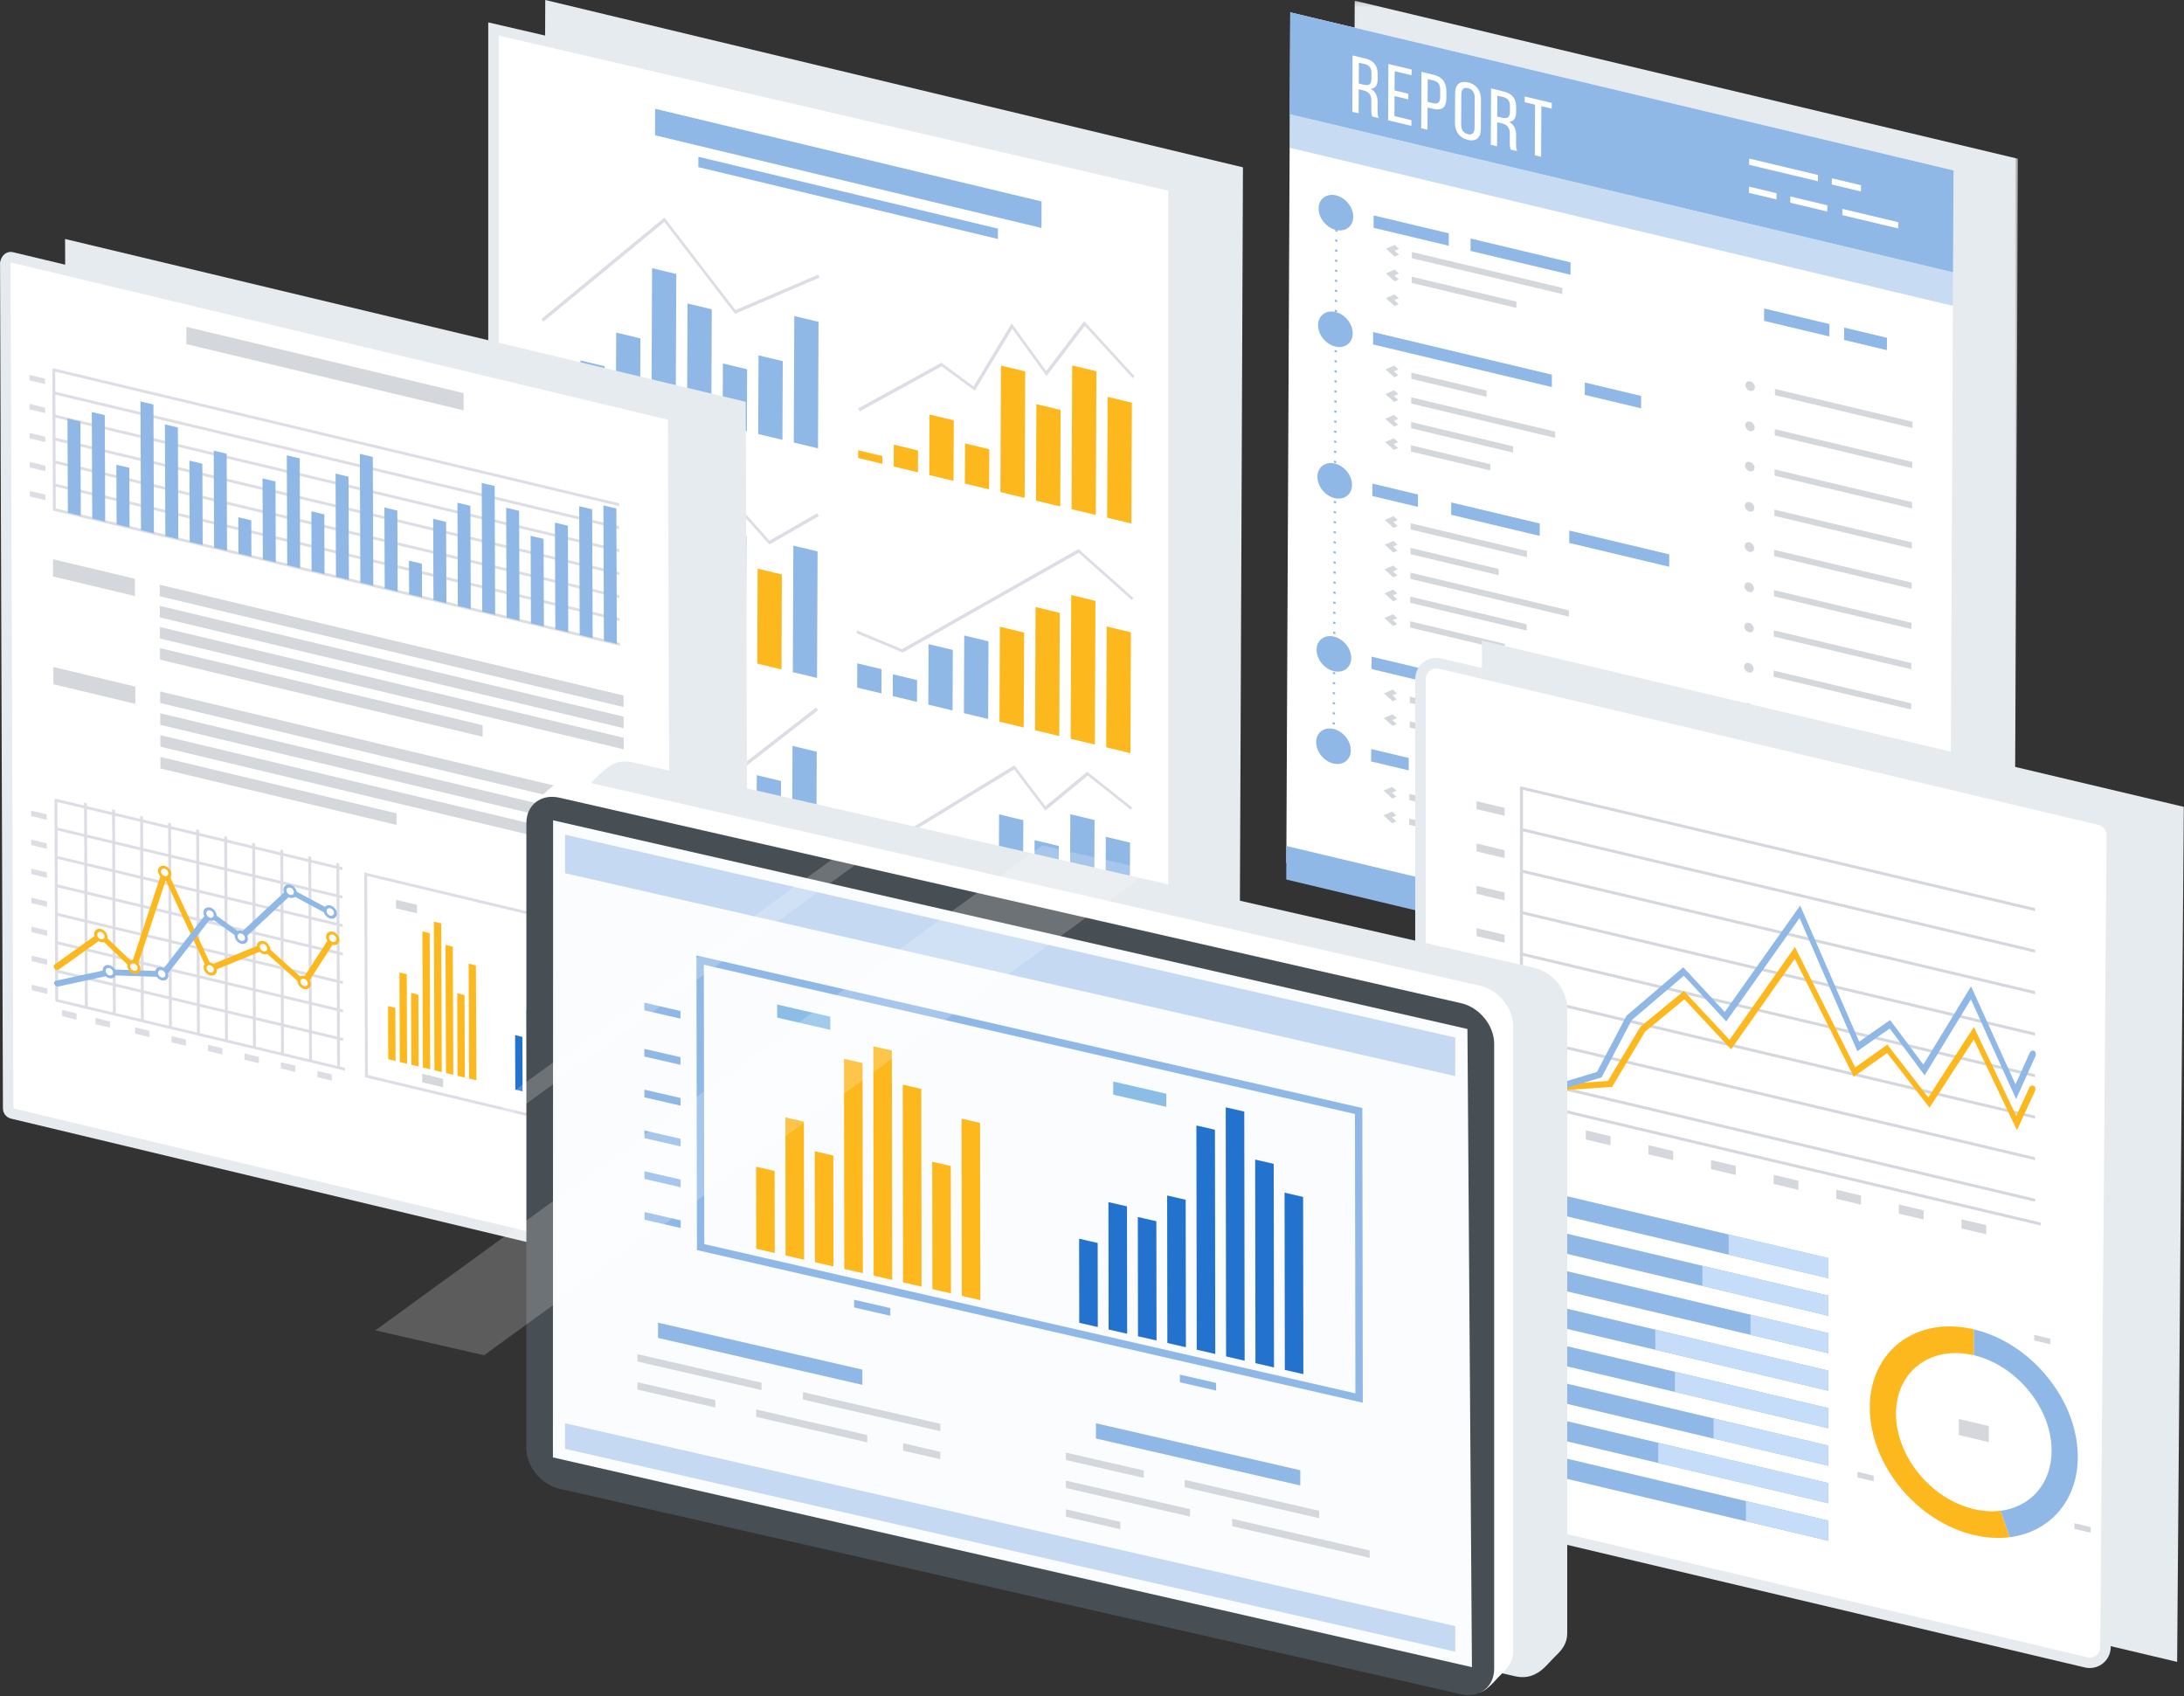 <?xml version="1.0" encoding="UTF-8"?>
<svg width="416px" height="323px" viewBox="0 0 416 323" version="1.1" xmlns="http://www.w3.org/2000/svg" xmlns:xlink="http://www.w3.org/1999/xlink">
    <rect x="0" y="0" width="416" height="323" fill="#333333" stroke="none"/>
    <desc>Illustrations of five data presentations in various forms including a report and a tablet screen.</desc>
    <defs>
        <polygon id="path-1" points="0.006 0.13 127.108 0.13 127.108 195.374 0.006 195.374"></polygon>
    </defs>
    <g id="About-Us" stroke="none" stroke-width="1" fill="none" fill-rule="evenodd">
        <g id="Desktop---About-Us-v3" transform="translate(-659, -1243)">
            <g id="background" transform="translate(541, 1243)">
                <g id="illustration-2" transform="translate(118, 0)">
                    <g id="doc-4" transform="translate(245, 0)">
                        <g id="Group-275" transform="translate(12.272, 0)">
                            <mask id="mask-2" fill="white">
                                <use xlink:href="#path-1"></use>
                            </mask>
                            <g id="Clip-274"></g>
                            <polygon id="Fill-273" fill="#E6EBEF" mask="url(#mask-2)" points="127.108 30.236 0.77 0.13 0.036 158.881 0.006 165.268 126.344 195.374 126.374 188.986"></polygon>
                        </g>
                        <polygon id="Fill-276" fill="#FFFFFF" points="126.352 194.417 0.014 164.312 0.763 2.353 127.101 32.458"></polygon>
                        <polygon id="Fill-278" fill="#90B8E6" points="127.012 51.859 0.674 21.754 0.763 2.353 127.101 32.458"></polygon>
                        <polygon id="Fill-280" fill="#91B9E7" opacity="0.5" points="126.982 58.246 0.645 28.14 0.673 21.754 127.012 51.86"></polygon>
                        <polygon id="Fill-282" fill="#90B8E6" points="126.337 197.596 1.7337862e-14 167.491 0.029 161.104 126.367 191.21"></polygon>
                        <path d="M9.794,38.396 L9.354,38.304 L9.357,37.921 L9.797,38.012 L9.794,38.396 Z M9.784,40.312 L9.344,40.22 L9.346,39.836 L9.786,39.928 L9.784,40.312 Z M9.774,42.227 L9.334,42.135 L9.336,41.752 L9.776,41.844 L9.774,42.227 Z M9.764,44.142 L9.324,44.051 L9.326,43.668 L9.766,43.759 L9.764,44.142 Z M9.753,46.058 L9.315,45.967 L9.316,45.583 L9.755,45.675 L9.753,46.058 Z M9.743,47.973 L9.304,47.882 L9.306,47.499 L9.746,47.59 L9.743,47.973 Z M9.733,49.889 L9.294,49.797 L9.296,49.414 L9.735,49.506 L9.733,49.889 Z M9.723,51.805 L9.284,51.713 L9.285,51.33 L9.725,51.421 L9.723,51.805 Z M9.713,53.72 L9.273,53.628 L9.276,53.246 L9.716,53.337 L9.713,53.72 Z M9.703,55.636 L9.263,55.544 L9.265,55.161 L9.705,55.252 L9.703,55.636 Z M9.692,57.551 L9.253,57.46 L9.255,57.076 L9.695,57.168 L9.692,57.551 Z M9.683,59.466 L9.243,59.375 L9.246,58.992 L9.685,59.084 L9.683,59.466 Z M9.672,61.382 L9.233,61.291 L9.235,60.907 L9.674,60.999 L9.672,61.382 Z M9.662,63.298 L9.223,63.207 L9.225,62.823 L9.664,62.915 L9.662,63.298 Z M9.653,65.213 L9.213,65.122 L9.215,64.739 L9.654,64.83 L9.653,65.213 Z M9.642,67.129 L9.202,67.037 L9.204,66.654 L9.644,66.746 L9.642,67.129 Z M9.632,69.044 L9.192,68.953 L9.195,68.57 L9.635,68.661 L9.632,69.044 Z M9.622,70.96 L9.182,70.868 L9.184,70.485 L9.624,70.577 L9.622,70.96 Z M9.611,72.876 L9.172,72.784 L9.174,72.4 L9.614,72.492 L9.611,72.876 Z M9.602,74.791 L9.162,74.699 L9.164,74.316 L9.604,74.408 L9.602,74.791 Z M9.591,76.706 L9.152,76.615 L9.154,76.232 L9.593,76.323 L9.591,76.706 Z M9.581,78.622 L9.141,78.531 L9.144,78.147 L9.583,78.239 L9.581,78.622 Z M9.572,80.537 L9.132,80.446 L9.134,80.063 L9.574,80.154 L9.572,80.537 Z M9.561,82.453 L9.121,82.362 L9.123,81.979 L9.563,82.07 L9.561,82.453 Z M9.551,84.369 L9.111,84.277 L9.113,83.894 L9.553,83.986 L9.551,84.369 Z M9.541,86.284 L9.101,86.193 L9.103,85.81 L9.543,85.901 L9.541,86.284 Z M9.53,88.2 L9.091,88.108 L9.093,87.725 L9.533,87.816 L9.53,88.2 Z M9.52,90.115 L9.081,90.024 L9.082,89.64 L9.522,89.732 L9.52,90.115 Z M9.51,92.031 L9.071,91.939 L9.073,91.556 L9.512,91.648 L9.51,92.031 Z M9.5,93.946 L9.06,93.854 L9.063,93.471 L9.502,93.563 L9.5,93.946 Z M9.489,95.862 L9.051,95.77 L9.053,95.387 L9.491,95.479 L9.489,95.862 Z M9.48,97.777 L9.04,97.686 L9.042,97.303 L9.482,97.394 L9.48,97.777 Z M9.47,99.693 L9.03,99.601 L9.032,99.218 L9.472,99.31 L9.47,99.693 Z M9.46,101.608 L9.02,101.517 L9.022,101.134 L9.461,101.225 L9.46,101.608 Z M9.449,103.524 L9.01,103.432 L9.012,103.05 L9.452,103.141 L9.449,103.524 Z M9.439,105.439 L8.999,105.348 L9.001,104.965 L9.441,105.056 L9.439,105.439 Z M9.429,107.355 L8.99,107.264 L8.992,106.88 L9.431,106.972 L9.429,107.355 Z M9.419,109.27 L8.979,109.179 L8.982,108.796 L9.421,108.888 L9.419,109.27 Z M9.409,111.186 L8.969,111.095 L8.971,110.712 L9.411,110.803 L9.409,111.186 Z M9.399,113.102 L8.959,113.01 L8.961,112.627 L9.401,112.719 L9.399,113.102 Z M9.389,115.017 L8.949,114.926 L8.951,114.543 L9.391,114.634 L9.389,115.017 Z M9.378,116.933 L8.938,116.841 L8.94,116.458 L9.38,116.55 L9.378,116.933 Z M9.368,118.848 L8.928,118.757 L8.931,118.374 L9.371,118.465 L9.368,118.848 Z M9.358,120.764 L8.919,120.672 L8.92,120.289 L9.36,120.381 L9.358,120.764 Z M9.347,122.679 L8.908,122.588 L8.91,122.204 L9.35,122.296 L9.347,122.679 Z M9.338,124.595 L8.898,124.503 L8.901,124.12 L9.34,124.212 L9.338,124.595 Z M9.327,126.51 L8.888,126.419 L8.89,126.036 L9.329,126.127 L9.327,126.51 Z M9.317,128.426 L8.878,128.334 L8.88,127.951 L9.32,128.043 L9.317,128.426 Z M9.308,130.341 L8.868,130.25 L8.87,129.867 L9.31,129.958 L9.308,130.341 Z M9.297,132.257 L8.857,132.166 L8.859,131.783 L9.299,131.874 L9.297,132.257 Z M9.287,134.172 L8.847,134.081 L8.849,133.698 L9.289,133.79 L9.287,134.172 Z M9.277,136.088 L8.838,135.997 L8.839,135.614 L9.279,135.705 L9.277,136.088 Z M9.266,138.004 L8.827,137.912 L8.829,137.529 L9.269,137.62 L9.266,138.004 Z M9.256,139.919 L8.817,139.828 L8.82,139.444 L9.258,139.536 L9.256,139.919 Z M9.247,141.835 L8.807,141.743 L8.809,141.36 L9.248,141.452 L9.247,141.835 Z M9.236,143.75 L8.797,143.659 L8.799,143.276 L9.239,143.367 L9.236,143.75 Z" id="Fill-284" fill="#90B8E6"></path>
                        <polygon id="Fill-286" fill="#D4D8DC" points="52.58 56.005 23.926 49.176 23.931 47.987 52.586 54.815"></polygon>
                        <polygon id="Fill-288" fill="#90B8E6" points="30.948 46.796 16.635 43.385 16.646 41.024 30.96 44.435"></polygon>
                        <polygon id="Fill-290" fill="#90B8E6" points="54.14 52.322 35.102 47.786 35.113 45.424 54.151 49.961"></polygon>
                        <polygon id="Fill-292" fill="#90B8E6" points="50.588 73.71 16.533 65.596 16.543 63.234 50.599 71.35"></polygon>
                        <polygon id="Fill-294" fill="#90B8E6" points="67.584 77.761 56.856 75.204 56.867 72.843 67.595 75.399"></polygon>
                        <polygon id="Fill-296" fill="#90B8E6" points="25.077 96.529 16.398 94.46 16.41 92.1 25.089 94.168"></polygon>
                        <polygon id="Fill-298" fill="#90B8E6" points="72.942 107.934 53.904 103.398 53.915 101.037 72.954 105.573"></polygon>
                        <polygon id="Fill-300" fill="#90B8E6" points="48.28 102.058 31.416 98.039 31.427 95.678 48.291 99.696"></polygon>
                        <polygon id="Fill-302" fill="#90B8E6" points="34.713 131.816 16.247 127.415 16.258 125.054 34.724 129.455"></polygon>
                        <polygon id="Fill-304" fill="#90B8E6" points="63.27 138.621 40.972 133.307 40.983 130.946 63.282 136.26"></polygon>
                        <polygon id="Fill-306" fill="#90B8E6" points="23.322 146.71 16.166 145.005 16.176 142.644 23.333 144.349"></polygon>
                        <polygon id="Fill-308" fill="#90B8E6" points="50.221 153.12 29.069 148.08 29.081 145.719 50.232 150.759"></polygon>
                        <polygon id="Fill-310" fill="#D4D8DC" points="20.659 48.866 19.014 47.363 20.669 46.646 21.472 47.381 20.625 47.747 21.466 48.516"></polygon>
                        <polygon id="Fill-312" fill="#D4D8DC" points="43.829 58.629 23.904 53.882 23.909 52.692 43.835 57.44"></polygon>
                        <polygon id="Fill-314" fill="#D4D8DC" points="20.637 53.571 18.992 52.067 20.647 51.351 21.45 52.085 20.603 52.451 21.444 53.221"></polygon>
                        <polygon id="Fill-316" fill="#D4D8DC" points="20.615 58.275 18.971 56.772 20.626 56.056 21.428 56.79 20.581 57.156 21.423 57.925"></polygon>
                        <polygon id="Fill-318" fill="#D4D8DC" points="38.146 75.566 23.819 72.151 23.824 70.962 38.152 74.376"></polygon>
                        <polygon id="Fill-320" fill="#D4D8DC" points="20.552 71.841 18.908 70.338 20.562 69.62 21.365 70.355 20.518 70.722 21.36 71.491"></polygon>
                        <polygon id="Fill-322" fill="#D4D8DC" points="51.221 83.391 23.798 76.856 23.803 75.667 51.227 82.202"></polygon>
                        <polygon id="Fill-324" fill="#D4D8DC" points="20.531 76.545 18.886 75.042 20.541 74.326 21.344 75.059 20.497 75.426 21.338 76.195"></polygon>
                        <polygon id="Fill-326" fill="#D4D8DC" points="43.214 86.193 23.776 81.561 23.781 80.371 43.219 85.003"></polygon>
                        <polygon id="Fill-328" fill="#D4D8DC" points="20.509 81.25 18.864 79.747 20.519 79.03 21.322 79.764 20.475 80.131 21.316 80.901"></polygon>
                        <polygon id="Fill-330" fill="#D4D8DC" points="38.869 89.593 23.756 85.991 23.76 84.802 38.875 88.403"></polygon>
                        <polygon id="Fill-332" fill="#D4D8DC" points="20.488 85.681 18.844 84.178 20.499 83.461 21.302 84.195 20.454 84.562 21.296 85.331"></polygon>
                        <polygon id="Fill-334" fill="#D4D8DC" points="45.85 106.112 23.686 100.83 23.692 99.641 45.856 104.922"></polygon>
                        <polygon id="Fill-336" fill="#D4D8DC" points="20.42 100.52 18.775 99.017 20.43 98.299 21.232 99.033 20.386 99.4 21.228 100.17"></polygon>
                        <polygon id="Fill-338" fill="#D4D8DC" points="40.457 109.536 23.665 105.535 23.67 104.345 40.463 108.347"></polygon>
                        <polygon id="Fill-340" fill="#D4D8DC" points="20.398 105.224 18.753 103.721 20.408 103.004 21.211 103.739 20.364 104.105 21.206 104.874"></polygon>
                        <polygon id="Fill-342" fill="#D4D8DC" points="53.839 117.435 23.643 110.239 23.649 109.05 53.844 116.245"></polygon>
                        <polygon id="Fill-344" fill="#D4D8DC" points="20.376 109.929 18.732 108.426 20.387 107.708 21.189 108.443 20.342 108.81 21.184 109.579"></polygon>
                        <polygon id="Fill-346" fill="#D4D8DC" points="45.786 120.085 23.622 114.803 23.627 113.614 45.791 118.895"></polygon>
                        <polygon id="Fill-348" fill="#D4D8DC" points="20.355 114.492 18.71 112.99 20.365 112.273 21.168 113.007 20.321 113.373 21.163 114.142"></polygon>
                        <polygon id="Fill-350" fill="#D4D8DC" points="41.623 123.803 23.6 119.508 23.606 118.319 41.629 122.614"></polygon>
                        <polygon id="Fill-352" fill="#D4D8DC" points="20.333 119.198 18.689 117.695 20.344 116.977 21.147 117.711 20.299 118.078 21.141 118.848"></polygon>
                        <polygon id="Fill-354" fill="#D4D8DC" points="37.417 137.163 23.534 133.854 23.539 132.665 37.423 135.973"></polygon>
                        <polygon id="Fill-356" fill="#D4D8DC" points="20.267 133.544 18.622 132.041 20.277 131.324 21.08 132.058 20.233 132.424 21.074 133.194"></polygon>
                        <polygon id="Fill-358" fill="#D4D8DC" points="47.354 144.24 23.512 138.559 23.518 137.37 47.36 143.051"></polygon>
                        <polygon id="Fill-360" fill="#D4D8DC" points="20.245 138.248 18.601 136.745 20.256 136.028 21.059 136.763 20.211 137.129 21.053 137.898"></polygon>
                        <polygon id="Fill-362" fill="#D4D8DC" points="43.262 157.1 23.448 152.378 23.453 151.189 43.268 155.91"></polygon>
                        <polygon id="Fill-364" fill="#D4D8DC" points="20.181 152.067 18.537 150.564 20.191 149.847 20.994 150.581 20.147 150.948 20.989 151.717"></polygon>
                        <polygon id="Fill-366" fill="#D4D8DC" points="37.309 160.391 23.426 157.082 23.432 155.893 37.315 159.202"></polygon>
                        <polygon id="Fill-368" fill="#D4D8DC" points="20.16 156.772 18.515 155.269 20.17 154.552 20.973 155.286 20.125 155.653 20.967 156.422"></polygon>
                        <path d="M12.765,41.281 C12.757,43.099 11.273,44.221 9.451,43.786 C7.628,43.352 6.158,41.527 6.167,39.709 C6.175,37.891 7.659,36.769 9.481,37.204 C11.304,37.638 12.774,39.464 12.765,41.281" id="Fill-370" fill="#90B8E6"></path>
                        <path d="M12.663,63.491 C12.654,65.309 11.17,66.431 9.348,65.996 C7.526,65.562 6.056,63.737 6.064,61.919 C6.072,60.101 7.556,58.979 9.379,59.414 C11.201,59.848 12.671,61.673 12.663,63.491" id="Fill-372" fill="#90B8E6"></path>
                        <path d="M12.529,92.357 C12.52,94.175 11.037,95.296 9.214,94.862 C7.393,94.427 5.922,92.602 5.931,90.784 C5.939,88.966 7.423,87.845 9.245,88.279 C11.067,88.713 12.537,90.539 12.529,92.357" id="Fill-374" fill="#90B8E6"></path>
                        <path d="M12.377,125.311 C12.368,127.129 10.884,128.251 9.062,127.816 C7.24,127.382 5.769,125.557 5.778,123.739 C5.786,121.921 7.271,120.8 9.093,121.234 C10.915,121.668 12.386,123.494 12.377,125.311" id="Fill-376" fill="#90B8E6"></path>
                        <path d="M12.295,142.901 C12.287,144.718 10.803,145.841 8.981,145.406 C7.158,144.972 5.688,143.146 5.697,141.329 C5.705,139.511 7.189,138.389 9.011,138.823 C10.834,139.258 12.304,141.083 12.295,142.901" id="Fill-378" fill="#90B8E6"></path>
                        <polygon id="Fill-380" fill="#FFFFFF" points="101.271 34.51 88.166 31.387 88.171 30.198 101.276 33.321"></polygon>
                        <polygon id="Fill-382" fill="#FFFFFF" points="93.384 37.98 88.14 36.73 88.146 35.541 93.39 36.791"></polygon>
                        <polygon id="Fill-384" fill="#FFFFFF" points="103.057 40.285 96.003 38.604 96.008 37.415 103.063 39.095"></polygon>
                        <polygon id="Fill-386" fill="#FFFFFF" points="116.566 43.504 105.925 40.968 105.93 39.779 116.572 42.315"></polygon>
                        <polygon id="Fill-388" fill="#FFFFFF" points="109.477 36.465 103.914 35.14 103.919 33.95 109.482 35.276"></polygon>
                        <polygon id="Fill-390" fill="#90B8E6" points="103.451 64.073 91.014 61.109 91.025 58.748 103.462 61.712"></polygon>
                        <polygon id="Fill-392" fill="#90B8E6" points="114.412 66.685 106.251 64.74 106.262 62.379 114.423 64.324"></polygon>
                        <polygon id="Fill-394" fill="#D4D8DC" points="119.269 81.494 93.083 75.254 93.089 74.065 119.275 80.305"></polygon>
                        <polygon id="Fill-396" fill="#D4D8DC" points="119.233 89.156 93.048 82.916 93.054 81.727 119.239 87.967"></polygon>
                        <polygon id="Fill-398" fill="#D4D8DC" points="119.198 96.818 93.012 90.578 93.018 89.389 119.204 95.629"></polygon>
                        <polygon id="Fill-400" fill="#D4D8DC" points="119.162 104.48 92.977 98.24 92.983 97.051 119.168 103.291"></polygon>
                        <polygon id="Fill-402" fill="#D4D8DC" points="119.127 112.143 92.941 105.903 92.947 104.714 119.133 110.953"></polygon>
                        <polygon id="Fill-404" fill="#D4D8DC" points="119.092 119.804 92.906 113.565 92.912 112.375 119.097 118.615"></polygon>
                        <polygon id="Fill-406" fill="#D4D8DC" points="119.056 127.467 92.871 121.227 92.876 120.038 119.062 126.278"></polygon>
                        <polygon id="Fill-408" fill="#D4D8DC" points="119.021 135.129 92.835 128.889 92.841 127.7 119.026 133.94"></polygon>
                        <polygon id="Fill-410" fill="#D4D8DC" points="118.985 142.791 92.8 136.551 92.805 135.362 118.991 141.602"></polygon>
                        <polygon id="Fill-412" fill="#D4D8DC" points="118.95 150.453 92.765 144.214 92.77 143.024 118.955 149.264"></polygon>
                        <polygon id="Fill-414" fill="#D4D8DC" points="118.915 158.115 92.729 151.875 92.734 150.686 118.92 156.926"></polygon>
                        <path d="M88.914,150.371 C88.911,150.87 88.505,151.178 88.004,151.058 C87.504,150.94 87.1,150.438 87.103,149.939 C87.105,149.441 87.513,149.133 88.012,149.252 C88.513,149.371 88.916,149.872 88.914,150.371" id="Fill-416" fill="#D4D8DC"></path>
                        <path d="M88.95,142.709 C88.947,143.208 88.54,143.515 88.04,143.397 C87.539,143.278 87.136,142.776 87.138,142.278 C87.14,141.779 87.548,141.471 88.048,141.59 C88.548,141.708 88.952,142.21 88.95,142.709" id="Fill-418" fill="#D4D8DC"></path>
                        <path d="M88.985,135.047 C88.982,135.545 88.575,135.854 88.075,135.734 C87.575,135.615 87.171,135.114 87.174,134.615 C87.176,134.117 87.584,133.808 88.083,133.927 C88.584,134.047 88.987,134.548 88.985,135.047" id="Fill-420" fill="#D4D8DC"></path>
                        <path d="M89.021,127.385 C89.018,127.883 88.611,128.191 88.111,128.072 C87.61,127.953 87.207,127.452 87.209,126.953 C87.212,126.454 87.619,126.147 88.119,126.266 C88.619,126.384 89.023,126.886 89.021,127.385" id="Fill-422" fill="#D4D8DC"></path>
                        <path d="M89.056,119.722 C89.053,120.221 88.646,120.529 88.146,120.41 C87.646,120.291 87.242,119.79 87.245,119.291 C87.247,118.792 87.654,118.484 88.154,118.603 C88.655,118.723 89.058,119.224 89.056,119.722" id="Fill-424" fill="#D4D8DC"></path>
                        <path d="M89.091,112.06 C89.089,112.559 88.681,112.867 88.182,112.748 C87.681,112.629 87.278,112.127 87.28,111.629 C87.282,111.13 87.69,110.822 88.19,110.941 C88.69,111.06 89.093,111.561 89.091,112.06" id="Fill-426" fill="#D4D8DC"></path>
                        <path d="M89.127,104.398 C89.124,104.897 88.717,105.205 88.217,105.086 C87.717,104.967 87.313,104.465 87.315,103.967 C87.318,103.468 87.725,103.16 88.225,103.279 C88.726,103.398 89.129,103.9 89.127,104.398" id="Fill-428" fill="#D4D8DC"></path>
                        <path d="M89.162,96.736 C89.16,97.235 88.752,97.543 88.253,97.423 C87.752,97.305 87.349,96.803 87.351,96.304 C87.353,95.806 87.76,95.498 88.261,95.617 C88.761,95.736 89.165,96.237 89.162,96.736" id="Fill-430" fill="#D4D8DC"></path>
                        <path d="M89.197,89.074 C89.195,89.573 88.788,89.881 88.288,89.761 C87.788,89.642 87.384,89.142 87.386,88.643 C87.389,88.144 87.796,87.835 88.296,87.955 C88.797,88.074 89.2,88.575 89.197,89.074" id="Fill-432" fill="#D4D8DC"></path>
                        <path d="M89.233,81.412 C89.231,81.911 88.823,82.218 88.324,82.099 C87.823,81.98 87.42,81.479 87.421,80.98 C87.424,80.482 87.831,80.173 88.332,80.293 C88.832,80.411 89.236,80.913 89.233,81.412" id="Fill-434" fill="#D4D8DC"></path>
                        <path d="M89.268,73.75 C89.266,74.249 88.859,74.556 88.359,74.437 C87.859,74.318 87.455,73.817 87.457,73.318 C87.46,72.819 87.867,72.511 88.367,72.631 C88.868,72.749 89.271,73.251 89.268,73.75" id="Fill-436" fill="#D4D8DC"></path>
                        <path d="M14.702,16.118 C15.654,16.345 16.224,16.173 16.229,15.009 L16.234,13.982 C16.239,13.016 15.887,12.426 14.996,12.214 L13.829,11.936 L13.81,15.905 L14.702,16.118 Z M15.032,11.133 C16.723,11.536 17.425,12.562 17.417,14.156 L17.413,15.03 C17.408,16.21 16.99,16.847 16.066,16.918 C17.048,17.444 17.413,18.329 17.408,19.478 L17.4,21.15 C17.398,21.625 17.411,22.073 17.609,22.489 L16.396,22.199 C16.26,21.859 16.199,21.569 16.202,20.849 L16.21,19.162 C16.216,17.952 15.649,17.433 14.65,17.195 L13.805,16.993 L13.784,21.577 L12.585,21.292 L12.635,10.562 L15.032,11.133 Z" id="Fill-440" fill="#FFFFFF"></path>
                        <polygon id="Fill-442" fill="#FFFFFF" points="23.259 17.85 23.254 18.923 20.627 18.297 20.609 22.113 23.836 22.882 23.831 23.971 19.406 22.916 19.456 12.187 23.881 13.242 23.876 14.33 20.649 13.561 20.632 17.224"></polygon>
                        <path d="M27.987,19.652 C28.877,19.864 29.309,19.552 29.314,18.526 L29.321,17.1 C29.325,16.119 28.974,15.545 28.098,15.336 L26.946,15.061 L26.926,19.399 L27.987,19.652 Z M28.103,14.248 C29.794,14.65 30.512,15.819 30.504,17.444 L30.498,18.731 C30.49,20.432 29.686,21.131 27.981,20.725 L26.921,20.472 L26.902,24.703 L25.703,24.417 L25.753,13.687 L28.103,14.248 Z" id="Fill-444" fill="#FFFFFF"></path>
                        <path d="M33.319,23.7 C33.314,24.681 33.726,25.347 34.586,25.552 C35.463,25.76 35.864,25.288 35.869,24.307 L35.895,18.636 C35.899,17.67 35.503,16.993 34.627,16.784 C33.766,16.579 33.349,17.063 33.345,18.029 L33.319,23.7 Z M32.161,17.808 C32.169,16.167 32.988,15.304 34.632,15.696 C36.291,16.091 37.101,17.343 37.093,18.983 L37.068,24.532 C37.06,26.156 36.241,27.036 34.581,26.64 C32.937,26.248 32.128,24.981 32.136,23.356 L32.161,17.808 Z" id="Fill-446" fill="#FFFFFF"></path>
                        <path d="M41.075,22.402 C42.028,22.63 42.597,22.458 42.603,21.294 L42.608,20.266 C42.612,19.301 42.261,18.711 41.369,18.498 L40.202,18.22 L40.184,22.19 L41.075,22.402 Z M41.406,17.418 C43.096,17.82 43.798,18.847 43.791,20.441 L43.786,21.314 C43.782,22.495 43.363,23.132 42.44,23.204 C43.422,23.729 43.787,24.613 43.782,25.764 L43.774,27.434 C43.772,27.909 43.785,28.357 43.984,28.773 L42.769,28.484 C42.633,28.144 42.572,27.853 42.575,27.134 L42.584,25.447 C42.589,24.236 42.023,23.717 41.024,23.48 L40.179,23.278 L40.157,27.861 L38.959,27.576 L39.009,16.846 L41.406,17.418 Z" id="Fill-448" fill="#FFFFFF"></path>
                        <polygon id="Fill-450" fill="#FFFFFF" points="47.347 29.575 47.391 19.933 45.409 19.461 45.414 18.373 50.577 19.603 50.571 20.691 48.59 20.219 48.545 29.86"></polygon>
                    </g>
                    <g id="doc-3" transform="translate(93, 0)">
                        <polygon id="Fill-1" fill="#E6EBEF" points="143.062 198.35 10.168 166.483 10.858 -3.89506609e-14 143.753 31.867"></polygon>
                        <path d="M1,5.521 L130.516,35.513 L130.516,199.73 L1,168.539 L1,5.521 Z" id="Fill-3" stroke="#E6EBEF" stroke-width="2" fill="#FFFFFF"></path>
                        <polygon id="Fill-4" fill="#90B8E6" points="10.764 72.904 10.775 70.083 15.393 71.19 15.381 74.011"></polygon>
                        <polygon id="Fill-5" fill="#90B8E6" points="17.54 74.529 17.564 68.644 22.182 69.752 22.157 75.636"></polygon>
                        <polygon id="Fill-6" fill="#90B8E6" points="24.315 76.153 24.368 63.331 28.986 64.439 28.932 77.261"></polygon>
                        <polygon id="Fill-7" fill="#90B8E6" points="31.091 77.778 31.202 51.069 35.819 52.177 35.708 78.885"></polygon>
                        <polygon id="Fill-8" fill="#90B8E6" points="37.867 79.403 37.956 57.797 42.574 58.904 42.484 80.51"></polygon>
                        <polygon id="Fill-9" fill="#90B8E6" points="44.642 81.028 44.692 69.216 49.309 70.324 49.26 82.135"></polygon>
                        <polygon id="Fill-10" fill="#90B8E6" points="51.418 82.653 51.48 67.67 56.098 68.778 56.035 83.76"></polygon>
                        <polygon id="Fill-11" fill="#90B8E6" points="58.194 84.277 58.294 60.185 62.911 61.293 62.811 85.385"></polygon>
                        <polygon id="Fill-12" fill="#FDB81E" points="70.455 87.217 70.461 85.752 75.078 86.859 75.072 88.325"></polygon>
                        <polygon id="Fill-13" fill="#FDB81E" points="77.231 88.842 77.248 84.687 81.864 85.794 81.848 89.949"></polygon>
                        <polygon id="Fill-14" fill="#FDB81E" points="84.006 90.467 84.054 78.942 88.671 80.049 88.623 91.574"></polygon>
                        <polygon id="Fill-15" fill="#FDB81E" points="90.782 92.092 90.814 84.445 95.431 85.553 95.399 93.198"></polygon>
                        <polygon id="Fill-16" fill="#FDB81E" points="97.557 93.716 97.657 69.625 102.275 70.732 102.175 94.824"></polygon>
                        <polygon id="Fill-17" fill="#FDB81E" points="104.333 95.341 104.409 76.961 109.026 78.068 108.95 96.449"></polygon>
                        <polygon id="Fill-18" fill="#FDB81E" points="111.109 96.966 111.223 69.596 115.84 70.704 115.726 98.073"></polygon>
                        <polygon id="Fill-19" fill="#FDB81E" points="117.885 98.591 117.98 75.582 122.597 76.69 122.502 99.698"></polygon>
                        <polygon id="Fill-20" fill="#FDB81E" points="10.582 116.628 10.594 113.807 15.212 114.915 15.2 117.735"></polygon>
                        <polygon id="Fill-21" fill="#90B8E6" points="17.358 118.253 17.395 109.346 22.012 110.454 21.975 119.36"></polygon>
                        <polygon id="Fill-22" fill="#FDB81E" points="24.134 119.878 24.226 97.712 28.843 98.819 28.751 120.985"></polygon>
                        <polygon id="Fill-23" fill="#FDB81E" points="30.91 121.503 30.978 105.141 35.595 106.249 35.527 122.609"></polygon>
                        <polygon id="Fill-24" fill="#90B8E6" points="37.685 123.127 37.805 94.273 42.422 95.38 42.302 124.235"></polygon>
                        <polygon id="Fill-25" fill="#90B8E6" points="44.461 124.752 44.56 100.889 49.177 101.997 49.078 125.859"></polygon>
                        <polygon id="Fill-26" fill="#FDB81E" points="51.237 126.377 51.312 108.292 55.929 109.4 55.854 127.484"></polygon>
                        <polygon id="Fill-27" fill="#90B8E6" points="58.013 128.002 58.113 103.91 62.73 105.017 62.63 129.109"></polygon>
                        <polygon id="Fill-28" fill="#90B8E6" points="70.273 130.942 70.292 126.328 74.91 127.435 74.89 132.049"></polygon>
                        <polygon id="Fill-29" fill="#90B8E6" points="77.049 132.567 77.066 128.411 81.684 129.518 81.666 133.673"></polygon>
                        <polygon id="Fill-30" fill="#90B8E6" points="83.825 134.191 83.873 122.667 88.49 123.773 88.442 135.299"></polygon>
                        <polygon id="Fill-31" fill="#90B8E6" points="90.601 135.816 90.662 121.024 95.279 122.132 95.218 136.923"></polygon>
                        <polygon id="Fill-32" fill="#FDB81E" points="97.376 137.441 97.451 119.356 102.069 120.464 101.993 138.548"></polygon>
                        <polygon id="Fill-33" fill="#FDB81E" points="104.152 139.066 104.25 115.605 108.866 116.712 108.769 140.172"></polygon>
                        <polygon id="Fill-34" fill="#FDB81E" points="110.928 140.69 111.041 113.321 115.659 114.428 115.545 141.798"></polygon>
                        <polygon id="Fill-35" fill="#FDB81E" points="117.704 142.315 117.799 119.307 122.416 120.414 122.32 143.422"></polygon>
                        <polygon id="Fill-36" fill="#FDB81E" points="10.409 158.366 10.441 150.719 15.059 151.827 15.027 159.473"></polygon>
                        <polygon id="Fill-37" fill="#90B8E6" points="17.185 159.991 17.239 146.873 21.857 147.98 21.802 161.098"></polygon>
                        <polygon id="Fill-38" fill="#FDB81E" points="23.961 161.615 23.984 156.129 28.601 157.236 28.578 162.723"></polygon>
                        <polygon id="Fill-39" fill="#FDB81E" points="30.737 163.24 30.777 153.544 35.394 154.651 35.354 164.347"></polygon>
                        <polygon id="Fill-40" fill="#90B8E6" points="37.512 164.865 37.588 146.484 42.206 147.592 42.129 165.972"></polygon>
                        <polygon id="Fill-41" fill="#FDB81E" points="44.288 166.489 44.337 154.678 48.954 155.786 48.905 167.596"></polygon>
                        <polygon id="Fill-42" fill="#90B8E6" points="51.064 168.114 51.149 147.624 55.766 148.732 55.681 169.222"></polygon>
                        <polygon id="Fill-43" fill="#90B8E6" points="57.84 169.739 57.954 142.051 62.571 143.157 62.457 170.846"></polygon>
                        <polygon id="Fill-44" fill="#FDB81E" points="70.1 172.679 70.106 171.214 74.723 172.321 74.717 173.786"></polygon>
                        <polygon id="Fill-45" fill="#FDB81E" points="76.876 174.304 76.893 170.149 81.51 171.255 81.493 175.411"></polygon>
                        <polygon id="Fill-46" fill="#FDB81E" points="83.652 175.929 83.676 170.049 88.294 171.156 88.269 177.036"></polygon>
                        <polygon id="Fill-47" fill="#FDB81E" points="90.428 177.554 90.486 163.435 95.103 164.542 95.045 178.661"></polygon>
                        <polygon id="Fill-48" fill="#90B8E6" points="97.203 179.178 97.303 155.086 101.921 156.194 101.82 180.285"></polygon>
                        <polygon id="Fill-49" fill="#90B8E6" points="103.979 180.803 104.066 160 108.682 161.107 108.596 181.91"></polygon>
                        <polygon id="Fill-50" fill="#90B8E6" points="110.755 182.428 110.868 155.058 115.486 156.166 115.372 183.535"></polygon>
                        <polygon id="Fill-51" fill="#90B8E6" points="117.53 184.053 117.633 159.359 122.249 160.466 122.147 185.16"></polygon>
                        <polygon id="Fill-52" fill="#90B8E6" points="105.37 43.413 31.765 25.762 31.785 20.714 105.391 38.364"></polygon>
                        <polygon id="Fill-53" fill="#90B8E6" points="97.081 45.513 40.019 31.83 40.027 29.857 97.09 43.541"></polygon>
                        <polygon id="Fill-54" fill="#DDDDE6" points="10.51 61.248 10.097 60.761 33.551 41.432 47.086 59.048 62.825 52.304 63.14 52.852 47 59.767 33.55 42.261"></polygon>
                        <polygon id="Fill-55" fill="#DDDDE6" points="70.788 78.321 70.437 77.791 86.309 69.082 92.435 73.588 99.699 61.575 106.274 70.652 113.505 61.172 123.112 71.662 122.742 72.007 113.629 62.056 106.342 71.609 99.815 62.599 92.677 74.401 86.376 69.767"></polygon>
                        <polygon id="Fill-56" fill="#DDDDE6" points="10.859 106.27 10.42 105.806 26.544 89.977 33.105 97.968 39.891 87.614 53.561 102.962 62.616 97.766 62.973 98.292 53.545 103.703 40.038 88.539 33.234 98.922 26.589 90.827"></polygon>
                        <polygon id="Fill-57" fill="#DDDDE6" points="78.942 124.272 70.143 120.587 70.245 120.051 78.789 123.63 112.428 104.563 122.896 113.869 122.585 114.273 112.462 105.272"></polygon>
                        <polygon id="Fill-58" fill="#DDDDE6" points="26.307 148.724 19.104 138.939 10.766 143.266 10.424 142.731 19.18 138.189 26.347 147.925 39.763 138.752 46.425 147.177 62.439 134.738 62.843 135.234 46.421 147.988 39.741 139.539"></polygon>
                        <polygon id="Fill-59" fill="#DDDDE6" points="70.317 164.725 69.951 164.205 100.226 145.745 106.115 153.546 114.09 146.967 122.655 153.765 122.377 154.196 114.199 147.705 106.109 154.379 100.176 146.519"></polygon>
                    </g>
                    <g id="doc-2" transform="translate(269, 122)">
                        <polygon id="Fill-452" fill="#E6EBEF" points="145.693 194.486 13.224 163.12 13.267 -5.21653114e-14 146.964 31.656"></polygon>
                        <path d="M4.577,4.276 C4.81,4.276 5.042,4.303 5.268,4.356 L5.268,4.356 L130.941,34.113 C131.622,34.274 132.202,34.66 132.611,35.181 C133.019,35.701 133.256,36.356 133.25,37.056 L133.25,37.056 L132.043,191.679 C132.037,192.508 131.695,193.255 131.148,193.794 C130.601,194.332 129.848,194.662 129.02,194.656 C128.795,194.654 128.571,194.627 128.352,194.575 L128.352,194.575 L3.845,165.095 C3.168,164.934 2.591,164.552 2.183,164.036 C1.774,163.52 1.536,162.87 1.536,162.175 L1.536,162.175 L1.577,7.275 C1.577,6.447 1.913,5.697 2.456,5.154 C2.999,4.611 3.749,4.276 4.577,4.276 Z" id="Fill-454" stroke="#E6EBEF" stroke-width="2" fill="#FFFFFF"></path>
                        <path d="M21.078,87.464 L21.078,83.751 L118.625,106.848 L118.625,106.278 L21.079,83.181 L21.081,75.846 L118.627,98.943 L118.627,98.373 L21.081,75.276 L21.082,67.942 L118.629,91.039 L118.629,90.469 L21.083,67.372 L21.085,60.037 L118.631,83.134 L118.631,82.564 L21.085,59.467 L21.087,52.132 L118.633,75.229 L118.633,74.659 L21.087,51.562 L21.089,44.228 L118.635,67.325 L118.635,66.754 L21.089,43.658 L21.09,36.323 L118.637,59.419 L118.637,58.85 L21.091,35.753 L21.093,28.418 L118.64,51.514 L118.64,50.945 L20.805,27.78 C20.646,27.742 20.516,27.839 20.516,27.996 L20.501,87.613 C20.501,87.77 20.63,87.928 20.788,87.966 L119.699,111.386 L119.699,110.815 L21.078,87.464 Z" id="Fill-457" fill="#D4D8DC"></path>
                        <polygon id="Fill-459" fill="#D4D8DC" points="17.592 81.715 12.238 80.447 12.238 78.934 17.593 80.202"></polygon>
                        <polygon id="Fill-461" fill="#D4D8DC" points="17.594 73.657 12.24 72.389 12.241 70.875 17.595 72.143"></polygon>
                        <polygon id="Fill-463" fill="#D4D8DC" points="17.596 65.597 12.242 64.33 12.242 62.816 17.597 64.084"></polygon>
                        <polygon id="Fill-465" fill="#D4D8DC" points="17.599 57.539 12.244 56.271 12.245 54.757 17.599 56.025"></polygon>
                        <polygon id="Fill-467" fill="#D4D8DC" points="17.6 49.48 12.247 48.212 12.247 46.698 17.601 47.966"></polygon>
                        <polygon id="Fill-469" fill="#D4D8DC" points="17.603 41.421 12.248 40.153 12.249 38.64 17.603 39.907"></polygon>
                        <polygon id="Fill-471" fill="#D4D8DC" points="17.605 33.362 12.251 32.094 12.251 30.581 17.605 31.848"></polygon>
                        <polygon id="Fill-473" fill="#D4D8DC" points="25.85 93.295 21.127 92.177 21.128 90.439 25.85 91.557"></polygon>
                        <polygon id="Fill-475" fill="#D4D8DC" points="37.776 96.119 33.054 95.001 33.054 93.263 37.776 94.381"></polygon>
                        <polygon id="Fill-477" fill="#D4D8DC" points="49.702 98.942 44.98 97.825 44.98 96.086 49.702 97.205"></polygon>
                        <polygon id="Fill-479" fill="#D4D8DC" points="61.628 101.767 56.906 100.648 56.906 98.911 61.629 100.028"></polygon>
                        <polygon id="Fill-481" fill="#D4D8DC" points="73.555 104.59 68.832 103.472 68.833 101.734 73.555 102.852"></polygon>
                        <polygon id="Fill-483" fill="#D4D8DC" points="85.48 107.414 80.759 106.296 80.759 104.558 85.481 105.676"></polygon>
                        <polygon id="Fill-485" fill="#D4D8DC" points="97.407 110.238 92.685 109.12 92.686 107.382 97.407 108.5"></polygon>
                        <polygon id="Fill-487" fill="#D4D8DC" points="109.333 113.062 104.611 111.944 104.611 110.206 109.334 111.324"></polygon>
                        <path d="M28.062,85.665 C28.062,85.665 27.364,85.681 27.235,85.124 C27.015,84.587 27.723,84.495 27.723,84.495 L37.266,83.856 L43.464,73.517 L51.746,66.717 L60.434,76.019 L72.892,58.333 L84.369,81.273 L90.493,76.933 L98.29,86.978 L106.978,73.578 L115.051,90.518 L117.573,85.04 C117.573,85.04 117.916,84.531 118.407,84.8 C118.898,85.07 118.639,85.725 118.639,85.725 L115.184,93.229 L106.955,75.961 L98.532,88.953 L90.449,78.541 L84.091,83.048 L72.861,60.602 L60.729,77.827 L51.839,68.309 L44.361,74.45 L38.068,84.994 L28.062,85.665 Z" id="Fill-489" fill="#FDB81E"></path>
                        <path d="M27.999,85.605 C27.999,85.605 27.235,85.603 27.07,85.17 C26.905,84.738 27.447,84.473 27.447,84.473 L35.18,82.14 L40.808,71.431 L40.868,71.38 L51.625,62.208 L59.526,70.708 L73.891,50.448 L85.136,76.363 L91.021,72.25 L97.354,80.746 L106.436,65.827 L114.906,84.506 L117.678,78.358 C117.678,78.358 118.074,77.866 118.498,78.142 C118.921,78.419 118.748,79.037 118.748,79.037 L115.02,87.302 L106.412,68.315 L97.602,82.787 L90.951,73.867 L84.779,78.182 L73.776,52.826 L59.814,72.516 L51.729,63.816 L41.781,72.298 L36.067,83.171 L27.999,85.605 Z" id="Fill-491" fill="#90B8E6"></path>
                        <polygon id="Fill-493" fill="#DDDDE6" points="15.526 154.446 10.713 153.306 10.714 151.64 15.526 152.779"></polygon>
                        <polygon id="Fill-495" fill="#DDDDE6" points="15.527 147.263 10.715 146.124 10.716 144.458 15.528 145.597"></polygon>
                        <polygon id="Fill-497" fill="#DDDDE6" points="15.53 140.081 10.717 138.941 10.717 137.275 15.53 138.414"></polygon>
                        <polygon id="Fill-499" fill="#DDDDE6" points="15.532 132.898 10.719 131.759 10.719 130.092 15.532 131.232"></polygon>
                        <polygon id="Fill-501" fill="#DDDDE6" points="15.533 125.716 10.72 124.577 10.721 122.91 15.534 124.049"></polygon>
                        <polygon id="Fill-503" fill="#DDDDE6" points="15.535 118.533 10.723 117.394 10.723 115.727 15.536 116.867"></polygon>
                        <polygon id="Fill-505" fill="#DDDDE6" points="15.537 111.351 10.725 110.211 10.725 108.545 15.538 109.684"></polygon>
                        <polygon id="Fill-507" fill="#DDDDE6" points="15.539 104.168 10.726 103.029 10.727 101.363 15.539 102.502"></polygon>
                        <polygon id="Fill-513" fill="#90B8E6" points="79.262 121.437 19.827 107.364 19.827 103.517 79.263 117.59"></polygon>
                        <polygon id="Fill-515" fill="#90B8E6" points="79.26 128.578 19.824 114.504 19.826 110.657 79.261 124.731"></polygon>
                        <polygon id="Fill-517" fill="#90B8E6" points="79.258 135.718 19.823 121.645 19.824 117.798 79.259 131.871"></polygon>
                        <polygon id="Fill-519" fill="#90B8E6" points="79.256 142.858 19.821 128.785 19.822 124.938 79.257 139.011"></polygon>
                        <polygon id="Fill-521" fill="#90B8E6" points="79.254 149.998 19.819 135.925 19.82 132.078 79.255 146.151"></polygon>
                        <polygon id="Fill-523" fill="#90B8E6" points="79.252 157.139 19.817 143.065 19.818 139.218 79.254 153.292"></polygon>
                        <polygon id="Fill-525" fill="#90B8E6" points="79.251 164.278 19.815 150.206 19.816 146.359 79.251 160.432"></polygon>
                        <polygon id="Fill-527" fill="#90B8E6" points="79.249 171.419 19.813 157.346 19.814 153.499 79.249 167.572"></polygon>
                        <polygon id="Fill-529" fill="#C5DDF8" points="79.262 121.437 60.27 116.94 60.271 113.093 79.263 117.59"></polygon>
                        <polygon id="Fill-531" fill="#C5DDF8" points="79.26 128.578 55.264 122.896 55.265 119.049 79.261 124.731"></polygon>
                        <polygon id="Fill-533" fill="#C5DDF8" points="79.258 135.718 64.435 132.208 64.437 128.361 79.259 131.871"></polygon>
                        <polygon id="Fill-535" fill="#C5DDF8" points="79.256 142.858 46.298 135.054 46.299 131.208 79.257 139.011"></polygon>
                        <polygon id="Fill-537" fill="#C5DDF8" points="79.254 149.998 50.032 143.079 50.033 139.232 79.255 146.151"></polygon>
                        <polygon id="Fill-539" fill="#C5DDF8" points="79.252 157.139 57.385 151.96 57.386 148.114 79.254 153.292"></polygon>
                        <polygon id="Fill-541" fill="#C5DDF8" points="79.251 164.278 46.856 156.608 46.857 152.762 79.251 160.432"></polygon>
                        <polygon id="Fill-543" fill="#C5DDF8" points="79.249 171.419 63.56 167.704 63.561 163.857 79.249 167.572"></polygon>
                        <path d="M106.959,165.39 C98.774,163.452 92.14,155.321 92.142,147.229 C92.144,139.138 98.781,134.149 106.967,136.087 L106.969,131.158 C96.028,128.567 87.157,135.234 87.154,146.049 C87.151,156.862 96.018,167.729 106.958,170.32 C109.36,170.889 111.662,171.011 113.793,170.741 L112.073,165.705 C110.479,165.907 108.757,165.815 106.959,165.39" id="Fill-545" fill="#FDB81E"></path>
                        <path d="M124.269,145.305 C120.885,138.509 114.408,132.919 106.969,131.157 L106.967,136.088 C112.533,137.406 117.379,141.588 119.912,146.673 C121.104,149.066 121.785,151.659 121.784,154.248 C121.783,160.562 117.74,164.987 112.073,165.705 L113.793,170.74 C121.366,169.782 126.77,163.869 126.772,155.429 C126.773,151.968 125.863,148.504 124.269,145.305" id="Fill-547" fill="#90B8E6"></path>
                        <polygon id="Fill-549" fill="#D4D8DC" points="121.55 134.011 118.461 133.28 118.461 132.203 121.55 132.934"></polygon>
                        <polygon id="Fill-551" fill="#D4D8DC" points="109.819 152.64 104.106 151.287 104.107 148.222 109.82 149.575"></polygon>
                        <polygon id="Fill-553" fill="#D4D8DC" points="129.221 169.884 126.133 169.153 126.133 168.076 129.221 168.807"></polygon>
                        <polygon id="Fill-555" fill="#D4D8DC" points="87.899 160.1 84.81 159.369 84.81 158.292 87.899 159.023"></polygon>
                    </g>
                    <g id="doc-1" transform="translate(0, 45)">
                        <polygon id="Fill-60" fill="#E6EBEF" points="142.605 197.227 12.962 166.214 12.396 0.512 142.039 31.523"></polygon>
                        <path d="M1.524,4.15 C1.731,3.986 1.987,3.938 2.241,3.999 L2.241,3.999 L127.454,33.951 C127.679,34.005 127.87,34.132 128.006,34.303 C128.141,34.474 128.221,34.69 128.222,34.92 L128.222,34.92 L128.772,195.934 C128.671,196.448 128.543,196.733 128.295,196.885 C128.077,197.019 127.808,197.07 127.54,197.005 L127.54,197.005 L2.327,167.054 C2.102,167 1.911,166.873 1.775,166.702 C1.64,166.531 1.56,166.315 1.559,166.084 L1.559,166.084 L1.009,5.083 C1.106,4.667 1.277,4.345 1.524,4.15 Z" id="Fill-62" stroke="#E6EBEF" stroke-width="2" fill="#FFFFFF"></path>
                        <path d="M63.116,141.311 L61.594,140.95 L61.458,140.917 L61.308,140.88 L61.3,140.877 L60.147,140.606 L59.733,140.504 L59.582,140.735 L59.429,140.98 L59.694,141.037 L60.357,141.198 L61.517,141.472 L61.675,141.511 L63.355,141.919 L63.116,141.311 Z M43.926,131.312 L45.047,132.126 L45.438,132.221 L46.132,132.384 L46.205,132.317 L46.601,131.95 L43.926,131.312 Z M24.431,137.488 L22.562,137.046 L23.321,137.774 L24.609,138.078 L25.091,138.193 L25.099,138.195 C25.115,138.184 25.13,138.182 25.154,138.181 L25.175,138.203 L25.184,138.183 L25.277,137.898 L25.342,137.709 L24.431,137.488 Z M11.02,130.267 L11.02,129.887 C10.98,129.934 10.938,129.982 10.89,130.027 C10.744,130.162 10.606,130.299 10.469,130.422 L10.468,130.43 L10.467,130.824 L10.476,133.257 C10.671,133.055 10.859,132.85 11.025,132.639 L11.02,130.267 Z M59.425,156.848 L59.404,151.803 L62.916,152.64 L63.775,152.845 L64.189,152.948 L64.196,153.486 L64.194,154.403 L64.21,157.993 L59.425,156.848 Z M59.393,146.73 L59.39,146.387 L60.302,146.608 L60.604,146.676 L62.397,147.103 L63.136,147.279 L64.167,147.53 L64.175,149.067 L64.181,150.12 L64.191,152.397 L64.033,152.357 L63.355,152.198 L62.466,151.984 L59.406,151.259 L59.393,146.73 Z M54.091,155.575 L54.07,150.53 L58.854,151.675 L58.875,156.72 L54.091,155.575 Z M54.048,145.112 L58.833,146.25 L58.849,151.122 L54.064,149.977 L54.048,145.112 Z M48.748,154.302 L48.727,149.256 L53.512,150.401 L53.533,155.446 L48.748,154.302 Z M48.706,143.831 L53.491,144.975 L53.514,149.849 L48.729,148.705 L48.706,143.831 Z M43.413,153.029 L43.393,147.984 L48.177,149.121 L48.191,154.164 L43.413,153.029 Z M43.371,142.558 L48.156,143.703 L48.172,148.575 L43.387,147.431 L43.371,142.558 Z M38.072,151.747 L38.05,146.709 L42.835,147.846 L42.856,152.892 L38.072,151.747 Z M38.029,141.283 L42.813,142.428 L42.837,147.303 L38.053,146.158 L38.029,141.283 Z M32.729,150.473 L32.716,145.429 L37.5,146.573 L37.514,151.617 L32.729,150.473 Z M32.694,140.011 L37.479,141.155 L37.495,146.02 L32.71,144.884 L32.694,140.011 Z M27.394,149.2 L27.373,144.155 L32.158,145.3 L32.179,150.345 L27.394,149.2 Z M27.366,140.947 L27.356,139.819 L27.352,138.737 L29.922,139.344 L30.404,139.458 L30.411,139.461 L31.022,139.606 L31.217,139.658 L31.225,139.66 L31.693,139.77 L32.137,139.874 L32.141,140.195 L32.14,140.203 L32.153,144.747 L27.375,143.611 L27.366,140.947 Z M22.052,147.925 L22.038,142.883 L26.816,144.025 L26.836,149.07 L22.052,147.925 Z M22.027,140.762 L22.03,140.711 L22.029,139.957 L22.026,139.636 L22.017,137.465 L23.321,137.774 L24.609,138.078 L25.091,138.193 L25.099,138.195 L25.906,138.385 L25.913,138.386 L26.335,138.491 L26.388,138.5 L26.802,138.601 L26.807,139.803 L26.809,140.929 L26.818,143.474 L22.034,142.329 L22.027,140.762 Z M16.717,146.653 L16.693,141.659 L16.696,141.608 L16.801,141.632 L21.481,142.752 L21.502,147.79 L16.717,146.653 Z M11.081,145.305 L11.072,142.872 L11.068,141.672 L11.06,140.26 L14.172,141 L14.18,141.002 L16.139,141.471 L16.143,141.777 L16.159,146.516 L11.081,145.305 Z M11.039,134.842 L14.587,135.691 L14.595,135.693 L16.118,136.052 L16.121,136.128 L16.138,140.575 L16.141,140.927 L15.38,140.743 L15.372,140.741 L11.07,139.711 L11.055,139.706 L11.052,138.215 L11.039,134.842 Z M11.025,132.639 L11.02,130.267 L11.02,129.887 L11.018,129.416 L11.357,129.496 L11.552,129.547 L12.788,129.843 L16.095,130.634 L16.112,134.604 L16.119,135.501 L15.17,135.276 L11.033,134.288 L11.031,133.564 L11.025,132.639 Z M10.996,123.998 L11.139,124.034 L11.757,124.182 L12.42,124.336 L16.082,125.211 L16.098,130.083 L12.926,129.326 L11.811,129.058 L11.803,129.055 L11.675,129.032 L11.667,129.03 L11.012,128.871 L10.997,124.744 L10.996,123.998 Z M10.954,113.154 L16.039,114.368 L16.055,119.239 L10.977,118.029 L10.954,113.154 Z M10.932,107.737 L16.018,108.949 L16.034,113.821 L10.956,112.604 L10.932,107.737 Z M21.353,110.222 L21.376,115.096 L16.592,113.951 L16.568,109.077 L21.353,110.222 Z M11.918,123.664 L11.594,123.589 C11.585,123.594 11.586,123.586 11.586,123.586 L10.998,123.447 L10.997,122.955 L10.997,122.947 L10.993,122.774 L10.975,118.573 L16.06,119.793 L16.077,124.658 L11.918,123.664 Z M21.398,120.514 L16.613,119.37 L16.589,114.502 L21.374,115.64 L21.398,120.514 Z M26.695,111.497 L26.711,116.369 L21.927,115.224 L21.911,110.352 L26.695,111.497 Z M26.732,121.787 L21.947,120.649 L21.932,115.777 L26.716,116.922 L26.732,121.787 Z M32.03,112.769 L32.054,117.643 L27.269,116.499 L27.253,111.633 L32.03,112.769 Z M32.057,120.276 L32.06,120.619 L32.059,120.627 L32.065,121.307 L32.07,121.352 L32.069,121.36 L32.07,121.978 L32.072,122.337 L32.074,123.068 L31.728,122.987 L31.472,122.925 L30.304,122.642 L27.29,121.924 L27.266,117.05 L32.051,118.194 L32.057,120.276 Z M37.372,114.051 L37.388,118.915 L32.603,117.778 L32.587,112.906 L37.372,114.051 Z M37.409,124.341 L32.971,123.278 L32.964,123.275 L32.625,123.196 L32.626,122.54 L32.626,122.533 L32.618,121.517 L32.622,121.437 C32.623,121.422 32.624,121.415 32.617,121.397 L32.609,118.324 L37.393,119.468 L37.409,124.341 Z M42.714,115.325 L42.73,120.198 L37.946,119.053 L37.93,114.18 L42.714,115.325 Z M42.752,125.615 L37.967,124.47 L37.951,119.598 L42.736,120.743 L42.752,125.615 Z M48.049,116.598 L48.073,121.471 L43.288,120.327 L43.265,115.453 L48.049,116.598 Z M48.087,126.888 L43.309,125.745 L43.286,120.878 L48.071,122.016 L48.087,126.888 Z M53.391,117.872 L53.407,122.744 L48.623,121.599 L48.607,116.727 L53.391,117.872 Z M53.422,125.581 L53.428,127.29 L53.429,128.163 L52.683,127.984 L51.221,127.634 L48.644,127.025 L48.628,122.153 L53.413,123.297 L53.422,125.581 Z M55.976,118.491 L57.265,118.796 L57.845,118.933 L58.726,119.144 L58.727,119.644 L58.741,122.101 L58.749,124.019 L58.395,123.935 L57.778,123.787 L56.708,123.533 L56.21,123.414 L54.96,123.113 L53.965,122.874 L53.941,118.007 L55.976,118.491 Z M59.517,119.337 L60.64,119.607 L60.647,119.609 L60.813,119.651 L62.441,120.035 L64.068,120.427 L64.074,121.106 L64.078,124.111 L64.084,125.291 L62.932,125.019 L61.764,124.737 L61.756,124.735 L61.206,124.607 L59.646,124.236 L59.48,124.194 L59.299,124.154 L59.283,120.057 L59.284,119.282 L59.517,119.337 Z M64.116,132.859 L64.115,133.134 C64.122,133.136 64.114,133.142 64.114,133.142 L64.116,133.233 L64.118,133.717 L64.121,134.441 L64.118,134.485 L64.118,134.492 L64.127,134.86 L64.127,136.135 L62.831,135.828 L62.763,135.807 L61.498,135.503 L61.445,135.494 L60.797,135.338 L60.79,135.335 L59.87,135.119 L59.719,135.081 L59.712,135.079 L59.342,134.99 L59.337,132.648 L59.338,132.626 C59.331,132.617 59.331,132.617 59.331,132.609 L59.333,132.58 L59.326,130.908 C59.334,130.902 59.326,130.893 59.327,130.886 L59.326,130.125 L60.841,130.483 L62.378,130.847 L64.111,131.263 L64.116,132.859 Z M64.147,141.068 L64.148,141.56 L63.116,141.311 L61.594,140.95 L61.458,140.917 L61.308,140.88 L61.3,140.877 L60.147,140.606 L59.733,140.504 L59.484,140.444 L59.363,140.415 L59.361,140.072 L59.36,138.812 L59.36,138.044 L59.348,135.543 L59.83,135.658 L59.988,135.698 L61.186,135.983 L61.563,136.074 L62.459,136.291 L62.934,136.403 L64.132,136.688 L64.141,140.261 L64.141,140.269 L64.147,141.068 Z M48.129,137.731 L46.69,137.39 L46.683,137.387 L44.655,136.898 L43.345,136.586 L43.329,132.102 L43.329,131.714 L45.047,132.126 L45.438,132.221 L46.132,132.384 L46.139,132.386 L46.478,132.466 L47.593,132.733 L48.113,132.859 L48.125,135.479 L48.125,135.487 L48.124,136.798 L48.129,137.731 Z M43.347,137.438 L43.348,137.43 L43.35,137.14 L43.802,137.245 L43.809,137.248 L45.829,137.735 L45.836,137.737 L48.135,138.284 L48.151,143.149 L43.366,142.012 L43.353,138.751 L43.347,137.438 Z M37.987,130.44 L38.122,130.473 L39.455,130.792 L42.537,131.53 L42.771,131.585 L42.772,131.697 L42.794,136.459 L38.635,135.465 L38.009,135.314 L38.005,134.105 L38,132.665 L38,132.657 L37.989,130.649 L37.987,130.44 Z M42.774,131.033 L41.409,130.706 L39.812,130.332 L38.486,130.016 L38.478,130.014 L37.988,129.896 L37.973,125.024 L42.75,126.166 L42.769,130.473 L42.774,131.033 Z M58.785,134.86 L58.612,134.815 L57.986,134.673 L56.615,134.344 L56.419,134.292 L55.168,133.999 L54.008,133.718 L53.984,128.844 L54.655,129.007 L55.898,129.298 L56.245,129.387 L57.443,129.672 L58.061,129.82 L58.769,129.988 L58.785,134.86 Z M58.799,138.219 L58.804,139.674 L58.806,140.279 L58.467,140.199 L57.85,140.051 L56.546,139.742 L55.566,139.507 L54.021,139.141 L54.021,138.12 L54.006,134.269 L55.264,134.572 L56.522,134.867 L56.703,134.914 L58.097,135.25 L58.722,135.4 L58.79,135.414 L58.794,135.728 L58.799,138.219 Z M61.121,125.133 L62.824,125.539 L64.09,125.845 L64.097,128.552 L64.103,129.352 L64.105,130.717 L62.373,130.301 L60.82,129.932 L59.321,129.572 L59.317,127.462 L59.31,127.31 L59.309,126.311 L59.305,125.475 C59.298,125.465 59.305,125.468 59.306,125.46 L59.31,125.395 L59.305,124.7 L59.396,124.719 L59.561,124.762 L60.669,125.027 L60.676,125.029 L61.121,125.133 Z M53.972,125.068 L53.963,123.425 L54.498,123.556 L54.898,123.646 L56.035,123.92 L56.141,123.945 L56.615,124.057 L57.7,124.323 L58.31,124.469 L58.747,124.57 L58.754,126.01 L58.761,127.168 L58.771,129.444 L58.04,129.27 L57.422,129.122 L56.246,128.844 L55.885,128.758 L54.642,128.459 L53.986,128.3 L53.977,126.776 L53.972,125.068 Z M48.649,127.571 L50.752,128.075 L52.214,128.424 L53.434,128.716 L53.45,133.588 L48.665,132.443 L48.662,131.734 L48.656,130.033 L48.649,127.571 Z M43.307,126.296 L48.092,127.441 L48.106,130.546 L48.105,130.553 L48.103,132.252 L48.108,132.313 L48.055,132.297 L46.601,131.95 L43.926,131.312 L43.323,131.169 L43.325,130.878 L43.325,130.871 L43.307,126.296 Z M36.261,134.902 L34.928,134.584 L32.667,134.04 L32.651,129.168 L34.844,129.691 L36.088,129.99 L37.436,130.312 L37.443,131.35 L37.442,131.358 L37.442,132.901 L37.446,133.371 L37.452,135.185 L37.392,135.166 L36.261,134.902 Z M21.969,126.067 L21.953,121.195 L26.738,122.34 L26.753,127.212 L21.969,126.067 Z M26.775,132.63 L21.99,131.493 L21.974,126.621 L26.759,127.757 L26.775,132.63 Z M32.073,123.732 L32.096,128.487 L29.813,127.944 L28.652,127.662 L27.312,127.342 L27.288,122.475 L30.136,123.151 L31.304,123.426 L32.012,123.601 L32.073,123.612 L32.073,123.732 Z M27.309,127.893 L28.485,128.171 L29.645,128.452 L32.094,129.038 L32.118,133.905 L28.162,132.964 L27.333,132.768 L27.329,131.678 L27.329,131.67 L27.309,127.893 Z M32.63,123.75 L33.255,123.9 L37.415,124.887 L37.431,129.76 L35.803,129.368 L34.553,129.067 L32.646,128.615 L32.635,124.943 L32.636,124.937 L32.63,123.75 Z M16.634,124.795 L16.611,119.921 L21.396,121.065 L21.419,125.94 L16.634,124.795 Z M21.417,126.484 L21.433,131.356 L16.656,130.213 L16.632,125.346 L21.417,126.484 Z M16.669,135.636 L16.662,134.211 L16.654,130.764 L21.438,131.909 L21.445,134.624 L21.448,135.981 L21.454,136.774 L16.775,135.661 L16.669,135.636 Z M21.476,142.199 L18.017,141.371 L16.691,141.054 L16.688,140.457 L16.675,136.182 L21.46,137.327 L21.467,139.133 L21.47,139.462 L21.47,139.469 L21.468,139.618 L21.466,139.915 L21.471,140.484 L21.471,140.737 L21.474,140.939 L21.47,141.266 L21.476,142.199 Z M26.796,138.055 L26.503,137.982 L25.342,137.709 L24.431,137.488 L22.562,137.046 L22.554,137.044 L22.012,136.911 L22.012,136.516 L22.009,135.166 L21.996,132.039 L26.78,133.184 L26.779,133.332 L26.778,133.339 L26.791,137.108 L26.791,137.115 L26.796,138.055 Z M32.138,139.33 L31.378,139.147 L27.354,138.186 L27.341,135.446 L27.331,133.311 L27.994,133.472 L32.115,134.456 L32.131,138.18 L32.138,139.33 Z M32.689,139.458 L32.685,137.474 L32.672,134.593 L34.571,135.044 L35.898,135.359 L37.458,135.73 L37.474,140.603 L32.712,139.465 L32.689,139.458 Z M42.816,141.877 L38.031,140.732 L38.008,136.499 L38.008,136.492 L38.008,135.866 L38.92,136.079 L38.927,136.081 L42.793,137.003 L42.799,137.66 L42.805,138.974 L42.816,141.877 Z M53.471,139.006 L48.687,137.861 L48.68,136.57 L48.681,135.258 L48.681,135.251 L48.671,132.996 L53.448,134.131 L53.462,137.624 L53.474,138.955 L53.471,139.006 Z M53.493,144.431 L48.708,143.287 L48.685,138.412 L53.469,139.557 L53.493,144.431 Z M58.828,145.704 L54.043,144.559 L54.027,139.687 L54.389,139.773 L56.401,140.258 L56.408,140.259 L56.732,140.334 L58.029,140.641 L58.051,140.648 L58.157,140.672 L58.812,140.832 L58.814,141.436 L58.817,141.899 L58.817,141.906 L58.815,141.921 L58.821,142.727 C58.813,142.726 58.821,142.735 58.821,142.735 L58.819,143.025 L58.816,143.196 L58.828,145.57 L58.828,145.704 Z M64.17,146.978 L64.049,146.95 L62.791,146.647 L62.06,146.472 L60.29,146.053 L60.026,145.989 L59.385,145.834 L59.382,144.484 L59.382,144.089 L59.371,141.067 L59.369,140.962 L59.429,140.98 L59.694,141.037 L60.357,141.198 L61.517,141.472 L61.675,141.511 L63.355,141.919 L64.154,142.107 L64.161,143.793 L64.161,144.568 L64.167,146.903 L64.17,146.978 Z M65.702,158.351 L64.768,158.123 L64.754,155.144 L64.752,154.286 L64.745,153.36 L64.747,153.085 L65.365,153.226 L65.359,152.68 L64.741,152.531 L64.735,150.972 L64.735,149.944 L64.728,148.13 C64.728,148.13 64.721,148.12 64.728,148.122 L64.728,147.876 L64.726,147.66 L65.343,147.808 L65.338,147.254 L64.728,147.108 L64.718,144.951 L64.712,144.42 L64.703,142.643 L64.704,142.241 L65.322,142.389 L65.324,141.838 L64.706,141.69 L64.701,140.116 L64.683,136.816 L65.301,136.964 L65.303,136.42 L64.685,136.272 L64.672,134.293 L64.661,131.398 L65.279,131.546 L65.282,130.995 L64.664,130.847 L64.64,125.972 L65.258,126.12 L65.26,125.577 L64.641,125.428 L64.637,123.966 L64.638,123.959 L64.618,120.554 L65.236,120.702 L65.239,120.151 L64.621,120.003 L64.617,119.808 L64.615,119.457 L64.065,119.322 L64.063,119.873 L62.639,119.536 L60.996,119.139 L60.823,119.095 L59.693,118.831 L59.278,118.729 L59.28,118.185 L59.227,118.169 L58.723,118.047 L58.728,118.601 L58.027,118.435 L57.432,118.294 L56.129,117.977 L53.944,117.456 L53.938,116.903 L53.388,116.775 L53.386,117.326 L48.601,116.181 L48.603,115.631 L48.046,115.501 L48.051,116.046 L43.266,114.909 L43.261,114.356 L42.711,114.228 L42.709,114.772 L37.925,113.628 L37.926,113.084 L37.369,112.947 L37.367,113.497 L32.59,112.355 L32.584,111.809 L32.027,111.672 L32.031,112.225 L27.247,111.08 L27.242,110.527 L26.692,110.399 L26.689,110.95 L21.905,109.805 L21.907,109.255 L21.35,109.124 L21.355,109.671 L16.57,108.533 L16.565,107.98 L16.015,107.852 L16.013,108.396 L10.655,107.117 C10.505,107.079 10.377,107.175 10.376,107.324 L10.43,122.331 L10.43,122.337 L10.437,122.355 L10.438,122.72 L10.441,123.317 L10.435,123.413 L10.446,125.153 L10.469,130.422 L10.468,130.43 L10.467,130.824 L10.476,133.257 L10.479,134.361 L10.493,138.614 L10.497,139.576 L10.497,139.584 L10.51,141.809 L10.513,142.66 L10.523,145.443 C10.529,145.602 10.649,145.749 10.8,145.787 L65.707,158.896 L65.702,158.351 Z M63.116,141.311 L61.594,140.95 L61.458,140.917 L61.308,140.88 L61.3,140.877 L60.147,140.606 L59.733,140.504 L59.582,140.735 L59.429,140.98 L59.694,141.037 L60.357,141.198 L61.517,141.472 L61.675,141.511 L63.355,141.919 L63.116,141.311 Z M24.431,137.488 L22.562,137.046 L23.321,137.774 L24.609,138.078 L25.091,138.193 L25.099,138.195 C25.115,138.184 25.13,138.182 25.154,138.181 L25.175,138.203 L25.184,138.183 L25.277,137.898 L25.342,137.709 L24.431,137.488 Z M43.926,131.312 L45.047,132.126 L45.438,132.221 L46.132,132.384 L46.205,132.317 L46.601,131.95 L43.926,131.312 Z M11.02,130.267 L11.02,129.887 C10.98,129.934 10.938,129.982 10.89,130.027 C10.744,130.162 10.606,130.299 10.469,130.422 L10.468,130.43 L10.467,130.824 L10.476,133.257 C10.671,133.055 10.859,132.85 11.025,132.639 L11.02,130.267 Z" id="Fill-63" fill="#DDDDE6"></path>
                        <polygon id="Fill-65" fill="#DDDDE6" points="9.023 144.282 6.052 143.571 6.048 142.534 9.02 143.243"></polygon>
                        <polygon id="Fill-67" fill="#DDDDE6" points="9.002 138.755 6.031 138.045 6.027 137.007 8.999 137.717"></polygon>
                        <polygon id="Fill-69" fill="#DDDDE6" points="8.981 133.228 6.009 132.518 6.005 131.48 8.978 132.19"></polygon>
                        <polygon id="Fill-71" fill="#DDDDE6" points="8.96 127.701 5.988 126.992 5.984 125.953 8.956 126.663"></polygon>
                        <polygon id="Fill-73" fill="#DDDDE6" points="8.939 122.174 5.967 121.465 5.963 120.427 8.935 121.137"></polygon>
                        <polygon id="Fill-75" fill="#DDDDE6" points="8.918 116.648 5.946 115.938 5.942 114.9 8.914 115.61"></polygon>
                        <polygon id="Fill-77" fill="#DDDDE6" points="8.897 111.121 5.925 110.411 5.921 109.373 8.893 110.083"></polygon>
                        <path d="M10.626,51.82 L10.61,47.673 L118.002,73.278 L118.001,72.729 L10.608,47.124 L10.593,43.295 L117.986,68.899 L117.984,68.351 L10.591,42.745 L10.577,38.916 L117.969,64.521 L117.967,63.972 L10.575,38.367 L10.56,34.538 L117.952,60.143 L117.95,59.593 L10.558,33.988 L10.543,30.159 L117.935,55.764 L117.934,55.215 L10.541,29.609 L10.526,25.78 L117.919,51.386 L117.917,50.836 L10.246,25.165 C10.093,25.129 9.97,25.222 9.97,25.373 L10.072,51.962 C10.072,52.113 10.197,52.266 10.35,52.303 L118.062,77.984 L118.06,77.435 L10.626,51.82 Z" id="Fill-95" fill="#DDDDE6"></path>
                        <polygon id="Fill-97" fill="#D4D8DC" points="88.309 33.144 35.503 20.534 35.491 17.245 88.296 29.856"></polygon>
                        <polygon id="Fill-99" fill="#D4D8DC" points="25.708 68.512 10.096 64.784 10.083 61.495 25.695 65.223"></polygon>
                        <polygon id="Fill-101" fill="#D4D8DC" points="118.78 89.651 30.434 68.553 30.426 66.353 118.771 87.451"></polygon>
                        <polygon id="Fill-103" fill="#D4D8DC" points="118.795 93.676 30.45 72.578 30.441 70.378 118.786 91.475"></polygon>
                        <polygon id="Fill-105" fill="#D4D8DC" points="118.81 97.701 30.465 76.604 30.457 74.403 118.802 95.501"></polygon>
                        <polygon id="Fill-107" fill="#D4D8DC" points="91.941 95.306 30.481 80.628 30.472 78.428 91.932 93.105"></polygon>
                        <polygon id="Fill-109" fill="#D4D8DC" points="118.857 109.977 30.512 88.88 30.504 86.679 118.849 107.777"></polygon>
                        <polygon id="Fill-111" fill="#D4D8DC" points="118.873 114.136 30.528 93.037 30.52 90.837 118.864 111.935"></polygon>
                        <polygon id="Fill-113" fill="#D4D8DC" points="118.889 118.293 30.544 97.195 30.536 94.995 118.881 116.093"></polygon>
                        <polygon id="Fill-115" fill="#D4D8DC" points="75.535 112.094 30.56 101.353 30.551 99.153 75.526 109.893"></polygon>
                        <polygon id="Fill-117" fill="#D4D8DC" points="25.786 89.039 10.174 85.311 10.161 82.022 25.774 85.751"></polygon>
                        <polygon id="Fill-119" fill="#D4D8DC" points="84.41 162.065 80.431 161.114 80.425 159.495 84.404 160.445"></polygon>
                        <polygon id="Fill-121" fill="#D4D8DC" points="79.42 128.932 75.441 127.982 75.435 126.363 79.413 127.313"></polygon>
                        <path d="M69.969,132.87 L69.418,133.018 L69.446,138.841 L69.997,138.693 L69.969,132.87 Z M116.58,170.848 L113.891,170.205 L111.901,169.727 L109.151,169.074 L107.953,168.782 L105.715,168.252 L105.707,168.25 L105.398,168.172 L105.391,168.169 L101.45,167.234 L80.827,162.307 L80.126,162.141 L76.939,161.379 L76.608,161.294 L74.4,160.774 L73.194,160.479 L70.444,159.825 L70.075,159.737 L70.075,159.469 L70.068,157.536 L70.063,156.722 L70.061,155.343 L70.058,155.14 L70.051,153.066 L70.048,152.35 L70.008,142.998 L69.997,138.693 L69.969,132.87 L69.934,122.536 L69.931,121.82 L71.348,122.155 L71.355,122.157 L91.722,127.023 L103.205,129.766 L111.681,131.794 L111.689,131.797 L118.704,133.469 L118.79,155.269 L118.802,158.678 L118.798,158.998 L118.802,159.327 L118.809,161.005 L118.81,162.147 L118.824,164.723 L118.834,166.619 L118.837,169.259 L118.848,171.386 L116.58,170.848 Z M119.391,168.821 L119.385,166.091 L119.372,164.126 L119.363,161.448 L119.358,160.261 L119.355,158.493 L119.354,158.136 L119.351,157.8 L119.335,154.075 L119.257,133.054 L112.777,131.505 L112.769,131.502 L104.284,129.479 L104.277,129.476 L92.801,126.735 L92.794,126.732 L72.427,121.868 L69.375,121.139 L69.383,122.684 L69.418,133.018 L69.446,138.841 L69.457,143.145 L69.49,151.586 L69.495,152.385 L69.499,154.511 L69.502,154.713 L69.509,156.132 L69.507,156.95 L69.52,158.915 L69.525,160.102 L69.522,160.16 L69.59,160.173 L71.24,160.572 L74.118,161.256 L75.4,161.565 L77.766,162.126 L77.773,162.128 L78.12,162.21 L81.412,162.997 L82.52,163.261 L99.768,167.377 L104.108,168.418 L104.206,168.44 L104.575,168.529 L106.979,169.101 L108.245,169.405 L111.116,170.088 L113.188,170.583 L115.93,171.242 L119.404,172.067 L119.391,168.821 Z M69.969,132.87 L69.418,133.018 L69.446,138.841 L69.997,138.693 L69.969,132.87 Z" id="Fill-127" fill="#DDDDE6"></path>
                        <polygon id="Fill-129" fill="#90B8E6" points="15.391 53.232 12.926 52.644 12.857 34.689 15.323 35.278"></polygon>
                        <polygon id="Fill-131" fill="#90B8E6" points="20.034 54.341 17.568 53.752 17.491 33.464 19.956 34.053"></polygon>
                        <polygon id="Fill-133" fill="#90B8E6" points="24.677 55.449 22.211 54.861 22.167 43.499 24.633 44.088"></polygon>
                        <polygon id="Fill-135" fill="#90B8E6" points="29.319 56.558 26.853 55.97 26.76 31.45 29.226 32.039"></polygon>
                        <polygon id="Fill-137" fill="#90B8E6" points="33.962 57.667 31.496 57.078 31.415 35.821 33.88 36.41"></polygon>
                        <polygon id="Fill-139" fill="#90B8E6" points="38.604 58.776 36.139 58.187 36.08 42.715 38.545 43.304"></polygon>
                        <polygon id="Fill-141" fill="#90B8E6" points="43.247 59.884 40.781 59.295 40.71 40.822 43.176 41.411"></polygon>
                        <polygon id="Fill-143" fill="#90B8E6" points="47.889 60.993 45.424 60.404 45.397 53.503 47.863 54.092"></polygon>
                        <polygon id="Fill-145" fill="#90B8E6" points="52.532 62.102 50.066 61.513 50.008 46.106 52.473 46.695"></polygon>
                        <polygon id="Fill-147" fill="#90B8E6" points="57.174 63.21 54.709 62.622 54.629 41.712 57.094 42.301"></polygon>
                        <polygon id="Fill-149" fill="#90B8E6" points="61.817 64.319 59.351 63.731 59.308 52.369 61.773 52.958"></polygon>
                        <polygon id="Fill-151" fill="#90B8E6" points="66.459 65.428 63.994 64.839 63.919 45.192 66.384 45.781"></polygon>
                        <polygon id="Fill-153" fill="#90B8E6" points="71.102 66.536 68.637 65.948 68.543 41.428 71.009 42.017"></polygon>
                        <polygon id="Fill-155" fill="#90B8E6" points="75.745 67.645 73.279 67.057 73.221 51.65 75.686 52.239"></polygon>
                        <polygon id="Fill-157" fill="#90B8E6" points="80.387 68.754 77.922 68.165 77.897 61.771 80.363 62.36"></polygon>
                        <polygon id="Fill-159" fill="#90B8E6" points="85.03 69.863 82.564 69.274 82.505 53.802 84.971 54.391"></polygon>
                        <polygon id="Fill-161" fill="#90B8E6" points="89.672 70.971 87.207 70.382 87.132 50.736 89.597 51.324"></polygon>
                        <polygon id="Fill-163" fill="#90B8E6" points="94.315 72.08 91.849 71.491 91.756 46.972 94.222 47.561"></polygon>
                        <polygon id="Fill-165" fill="#90B8E6" points="98.958 73.189 96.492 72.6 96.412 51.69 98.878 52.279"></polygon>
                        <polygon id="Fill-167" fill="#90B8E6" points="103.6 74.297 101.135 73.709 101.071 57.036 103.536 57.625"></polygon>
                        <polygon id="Fill-169" fill="#90B8E6" points="108.243 75.406 105.777 74.817 105.7 54.529 108.165 55.118"></polygon>
                        <polygon id="Fill-171" fill="#90B8E6" points="112.885 76.515 110.42 75.926 110.326 51.407 112.791 51.995"></polygon>
                        <polygon id="Fill-173" fill="#90B8E6" points="117.497 77.616 115.031 77.027 114.933 51.256 117.399 51.845"></polygon>
                        <polygon id="Fill-175" fill="#DDDDE6" points="8.664 50.252 5.692 49.543 5.688 48.505 8.66 49.214"></polygon>
                        <polygon id="Fill-177" fill="#DDDDE6" points="8.643 44.726 5.671 44.016 5.667 42.978 8.639 43.687"></polygon>
                        <polygon id="Fill-179" fill="#DDDDE6" points="8.622 39.199 5.649 38.489 5.646 37.451 8.618 38.161"></polygon>
                        <polygon id="Fill-181" fill="#DDDDE6" points="8.601 33.672 5.629 32.962 5.625 31.925 8.597 32.634"></polygon>
                        <polygon id="Fill-183" fill="#DDDDE6" points="8.58 28.145 5.608 27.436 5.604 26.398 8.576 27.107"></polygon>
                        <path d="M10.776,139.727 C10.631,139.692 10.485,139.601 10.375,139.462 C10.162,139.193 10.168,138.846 10.389,138.689 L19.162,132.436 L25.178,138.202 L30.781,121.21 C30.967,120.647 31.805,120.774 32.101,121.409 L40.158,138.742 L50.147,134.657 L57.683,141.406 L63.162,132.927 C63.31,132.698 63.648,132.685 63.916,132.896 C64.184,133.107 64.281,133.465 64.133,133.695 L58.073,143.071 L50.147,135.971 L39.74,140.228 L31.563,122.638 L25.79,140.143 L19.264,133.889 L11.16,139.665 C11.052,139.743 10.915,139.76 10.776,139.727" id="Fill-185" fill="#FDB81E"></path>
                        <path d="M10.856,142.868 C10.646,142.818 10.444,142.652 10.35,142.428 C10.222,142.122 10.342,141.825 10.62,141.764 L20.714,139.591 L30.764,139.941 L39.803,128.319 L45.813,132.683 L55.076,124.046 L63.068,128.329 C63.361,128.487 63.529,128.833 63.442,129.103 C63.355,129.372 63.046,129.462 62.752,129.306 L55.457,125.396 L46.104,134.116 L40.199,129.829 L31.444,141.087 L21.004,140.723 L11.087,142.873 C11.012,142.89 10.933,142.887 10.856,142.868" id="Fill-187" fill="#90B8E6"></path>
                        <path d="M20.198,133.398 C20.2,133.937 19.761,134.268 19.217,134.138 C18.673,134.008 18.23,133.466 18.229,132.928 C18.227,132.389 18.666,132.057 19.21,132.187 C19.754,132.317 20.196,132.859 20.198,133.398" id="Fill-189" fill="#FFFFFF"></path>
                        <path d="M19.89,133.137 C19.909,133.202 19.92,133.265 19.924,133.333 C19.924,133.721 19.605,133.953 19.213,133.865 C18.828,133.772 18.508,133.378 18.508,132.997 C18.51,132.961 18.512,132.924 18.522,132.89 C18.562,132.59 18.81,132.41 19.128,132.453 L19.136,132.456 C19.152,132.453 19.167,132.45 19.189,132.464 C19.197,132.459 19.205,132.461 19.212,132.464 C19.535,132.546 19.802,132.82 19.89,133.129 L19.89,133.137 Z M19.206,131.91 C18.513,131.747 17.945,132.173 17.951,132.86 C17.95,132.994 17.973,133.121 18.011,133.251 C18.133,133.645 18.425,134.009 18.786,134.229 C18.919,134.314 19.068,134.373 19.218,134.411 C19.429,134.459 19.628,134.459 19.8,134.399 C20.141,134.315 20.387,134.045 20.447,133.669 C20.466,133.607 20.478,133.536 20.475,133.461 C20.47,132.773 19.907,132.083 19.206,131.91 L19.206,131.91 Z" id="Fill-191" fill="#FDB81E"></path>
                        <path d="M26.488,139.412 C26.49,139.95 26.051,140.282 25.506,140.152 C24.963,140.022 24.52,139.48 24.518,138.941 C24.516,138.403 24.955,138.071 25.5,138.201 C26.043,138.331 26.486,138.873 26.488,139.412" id="Fill-193" fill="#FFFFFF"></path>
                        <path d="M25.887,139.855 C25.777,139.897 25.655,139.904 25.518,139.879 L25.504,139.874 C25.405,139.852 25.309,139.808 25.229,139.747 C25.038,139.622 24.888,139.429 24.832,139.218 C24.813,139.153 24.802,139.082 24.799,139.007 C24.791,138.617 25.111,138.385 25.502,138.48 C25.789,138.544 26.042,138.784 26.148,139.061 C26.188,139.155 26.206,139.25 26.207,139.348 C26.212,139.535 26.141,139.685 26.022,139.776 C25.982,139.809 25.934,139.839 25.887,139.855 M26.387,138.499 C26.373,138.488 26.359,138.469 26.344,138.457 C26.123,138.196 25.822,138.002 25.498,137.927 C25.422,137.912 25.346,137.896 25.277,137.898 C25.141,137.887 25.017,137.902 24.9,137.941 C24.791,137.969 24.697,138.015 24.609,138.078 C24.434,138.211 24.306,138.42 24.268,138.676 C24.249,138.738 24.238,138.802 24.241,138.877 C24.247,139.169 24.351,139.469 24.534,139.725 C24.751,140.066 25.109,140.33 25.509,140.427 C26.082,140.562 26.571,140.292 26.716,139.798 C26.752,139.697 26.766,139.589 26.765,139.477 C26.763,139.133 26.623,138.786 26.387,138.499" id="Fill-195" fill="#FDB81E"></path>
                        <path d="M32.344,121.372 C32.346,121.91 31.906,122.242 31.362,122.112 C30.818,121.982 30.376,121.44 30.374,120.901 C30.371,120.363 30.811,120.031 31.355,120.161 C31.899,120.291 32.342,120.833 32.344,121.372" id="Fill-197" fill="#FFFFFF"></path>
                        <path d="M30.742,121.32 C30.688,121.206 30.649,121.083 30.648,120.964 C30.648,120.583 30.968,120.343 31.352,120.437 C31.744,120.532 32.065,120.919 32.065,121.307 L32.062,121.351 C32.041,121.709 31.738,121.924 31.36,121.841 C31.089,121.774 30.857,121.57 30.742,121.32 M32.617,121.397 C32.604,120.984 32.383,120.567 32.057,120.275 C31.855,120.081 31.61,119.947 31.354,119.886 C30.661,119.723 30.093,120.148 30.098,120.836 C30.099,121.216 30.274,121.604 30.554,121.897 C30.77,122.133 31.057,122.316 31.366,122.386 C31.629,122.45 31.869,122.425 32.072,122.338 C32.205,122.281 32.318,122.195 32.408,122.08 C32.532,121.931 32.604,121.744 32.618,121.517 L32.623,121.436 C32.623,121.422 32.624,121.415 32.617,121.397" id="Fill-199" fill="#FDB81E"></path>
                        <path d="M40.986,129.309 C40.988,129.848 40.55,130.18 40.005,130.049 C39.462,129.92 39.019,129.378 39.016,128.839 C39.015,128.3 39.454,127.969 39.998,128.099 C40.542,128.229 40.984,128.77 40.986,129.309" id="Fill-201" fill="#FFFFFF"></path>
                        <path d="M40.709,129.244 C40.709,129.632 40.398,129.866 40.005,129.778 C39.636,129.689 39.329,129.33 39.297,128.962 C39.291,128.945 39.292,128.923 39.293,128.901 C39.296,128.597 39.492,128.387 39.768,128.359 C39.8,128.352 39.83,128.354 39.861,128.356 C39.906,128.355 39.952,128.361 39.997,128.374 C40.275,128.444 40.522,128.659 40.637,128.924 C40.684,129.028 40.709,129.132 40.709,129.244 M39.999,127.824 C39.299,127.658 38.738,128.087 38.743,128.774 C38.744,129.005 38.807,129.232 38.925,129.447 C39.116,129.825 39.457,130.136 39.853,130.27 L39.861,130.271 C39.914,130.295 39.951,130.306 40.003,130.322 C40.297,130.388 40.559,130.355 40.772,130.247 C41.072,130.091 41.265,129.784 41.267,129.382 L41.267,129.374 C41.262,128.687 40.693,127.987 39.999,127.824" id="Fill-203" fill="#90B8E6"></path>
                        <path d="M41.026,139.742 C41.028,140.281 40.59,140.613 40.045,140.482 C39.502,140.353 39.059,139.81 39.056,139.272 C39.054,138.733 39.494,138.402 40.038,138.531 C40.582,138.661 41.024,139.203 41.026,139.742" id="Fill-205" fill="#FFFFFF"></path>
                        <path d="M40.042,140.21 C39.996,140.197 39.952,140.183 39.907,140.163 L39.9,140.16 C39.795,140.114 39.707,140.05 39.621,139.957 C39.621,139.957 39.614,139.955 39.614,139.948 C39.455,139.796 39.346,139.576 39.336,139.357 L39.337,139.335 C39.33,138.953 39.649,138.714 40.041,138.808 C40.425,138.902 40.746,139.288 40.746,139.676 C40.75,139.729 40.74,139.779 40.721,139.825 C40.658,140.119 40.381,140.282 40.042,140.21 M41.285,139.599 L41.286,139.592 C41.218,139.184 40.974,138.805 40.63,138.546 C40.454,138.411 40.255,138.306 40.036,138.255 C39.998,138.244 39.96,138.24 39.93,138.239 C39.528,138.177 39.184,138.313 38.977,138.578 L38.977,138.586 C38.852,138.751 38.779,138.959 38.779,139.206 C38.785,139.893 39.347,140.59 40.047,140.756 C40.74,140.919 41.308,140.501 41.304,139.806 C41.3,139.738 41.296,139.67 41.285,139.599" id="Fill-207" fill="#FDB81E"></path>
                        <path d="M51.178,135.7 C51.18,136.239 50.741,136.571 50.197,136.44 C49.653,136.311 49.21,135.769 49.208,135.23 C49.206,134.691 49.645,134.36 50.189,134.49 C50.733,134.62 51.176,135.161 51.178,135.7" id="Fill-209" fill="#FFFFFF"></path>
                        <path d="M50.898,135.633 C50.901,135.961 50.682,136.179 50.376,136.184 C50.323,136.19 50.254,136.178 50.194,136.167 C50.104,136.147 50.022,136.107 49.949,136.056 C49.676,135.892 49.487,135.589 49.489,135.299 C49.485,135.097 49.572,134.936 49.708,134.835 C49.716,134.831 49.724,134.826 49.731,134.828 C49.739,134.823 49.739,134.823 49.747,134.818 C49.779,134.79 49.818,134.779 49.856,134.776 C49.857,134.769 49.864,134.771 49.864,134.771 C49.965,134.742 50.073,134.736 50.193,134.765 C50.238,134.779 50.276,134.79 50.321,134.811 L50.328,134.813 C50.514,134.891 50.681,135.045 50.784,135.226 C50.854,135.351 50.899,135.491 50.898,135.633 M50.188,134.212 C49.502,134.05 48.934,134.47 48.933,135.147 C48.932,135.155 48.932,135.155 48.931,135.162 C48.938,135.566 49.128,135.966 49.424,136.264 C49.632,136.482 49.906,136.647 50.2,136.712 C50.463,136.777 50.702,136.751 50.906,136.656 C51.227,136.529 51.444,136.221 51.452,135.821 L51.455,135.77 C51.451,135.075 50.881,134.382 50.188,134.212" id="Fill-211" fill="#FDB81E"></path>
                        <path d="M46.943,133.714 C46.945,134.253 46.506,134.585 45.962,134.455 C45.419,134.325 44.976,133.782 44.974,133.244 C44.972,132.705 45.411,132.374 45.955,132.504 C46.499,132.634 46.942,133.176 46.943,133.714" id="Fill-213" fill="#FFFFFF"></path>
                        <path d="M46.668,133.648 C46.668,134.036 46.348,134.275 45.963,134.182 C45.647,134.102 45.373,133.834 45.284,133.524 C45.265,133.458 45.254,133.388 45.251,133.312 C45.251,132.925 45.564,132.683 45.955,132.778 C46.332,132.869 46.639,133.23 46.663,133.602 C46.669,133.619 46.669,133.634 46.668,133.648 M47.084,133.206 C46.963,132.917 46.742,132.649 46.478,132.466 C46.39,132.409 46.301,132.361 46.205,132.316 C46.131,132.279 46.041,132.244 45.958,132.227 C45.769,132.186 45.594,132.178 45.439,132.221 C45.376,132.232 45.314,132.25 45.252,132.277 C44.938,132.414 44.722,132.699 44.699,133.095 L44.694,133.175 C44.698,133.869 45.268,134.562 45.962,134.725 C46.663,134.899 47.223,134.471 47.218,133.783 C47.222,133.591 47.172,133.389 47.084,133.206" id="Fill-215" fill="#90B8E6"></path>
                        <path d="M56.251,124.956 C56.253,125.495 55.814,125.827 55.27,125.697 C54.726,125.567 54.283,125.024 54.281,124.486 C54.279,123.947 54.718,123.616 55.263,123.746 C55.806,123.876 56.249,124.418 56.251,124.956" id="Fill-217" fill="#FFFFFF"></path>
                        <path d="M55.532,125.432 L55.525,125.429 C55.486,125.44 55.448,125.436 55.41,125.439 C55.364,125.441 55.318,125.435 55.266,125.419 C55.062,125.372 54.879,125.236 54.751,125.071 C54.631,124.915 54.557,124.737 54.56,124.552 L54.563,124.514 C54.575,124.303 54.685,124.133 54.85,124.064 C54.968,124.002 55.107,123.984 55.265,124.024 C55.498,124.079 55.711,124.24 55.843,124.452 C55.926,124.588 55.971,124.735 55.977,124.894 C55.975,125.184 55.795,125.391 55.532,125.432 M56.514,124.854 C56.507,124.844 56.508,124.83 56.508,124.822 C56.509,124.815 56.509,124.815 56.509,124.808 C56.457,124.531 56.328,124.261 56.135,124.04 C56.107,123.994 56.07,123.961 56.035,123.92 C55.826,123.708 55.553,123.537 55.259,123.471 C55.147,123.445 55.032,123.433 54.925,123.445 C54.764,123.442 54.624,123.482 54.498,123.556 C54.191,123.702 53.996,124.017 54.003,124.421 C54.008,124.594 54.043,124.769 54.11,124.937 C54.23,125.235 54.436,125.497 54.699,125.696 C54.779,125.757 54.867,125.814 54.965,125.858 C55.06,125.909 55.165,125.948 55.271,125.972 C55.519,126.032 55.757,126.013 55.954,125.931 C56.048,125.892 56.126,125.848 56.184,125.783 C56.296,125.697 56.387,125.584 56.441,125.45 C56.501,125.327 56.525,125.178 56.527,125.022 C56.523,124.961 56.519,124.908 56.514,124.854" id="Fill-219" fill="#90B8E6"></path>
                        <path d="M63.894,128.906 C63.896,129.445 63.457,129.777 62.913,129.646 C62.37,129.517 61.927,128.975 61.924,128.437 C61.922,127.897 62.362,127.566 62.906,127.696 C63.45,127.826 63.892,128.368 63.894,128.906" id="Fill-221" fill="#FFFFFF"></path>
                        <path d="M62.909,129.374 C62.804,129.35 62.7,129.296 62.612,129.233 C62.604,129.231 62.604,129.231 62.597,129.221 C62.532,129.171 62.466,129.114 62.417,129.04 C62.289,128.89 62.208,128.694 62.204,128.506 C62.203,128.274 62.313,128.092 62.486,128.017 L62.486,128.01 C62.604,127.948 62.751,127.932 62.909,127.972 C63.3,128.068 63.614,128.452 63.614,128.84 C63.621,129.23 63.302,129.462 62.909,129.374 M64.097,128.552 C63.93,128.018 63.46,127.557 62.903,127.419 C62.775,127.388 62.661,127.384 62.546,127.387 C62.278,127.403 62.049,127.513 61.886,127.695 C61.738,127.86 61.648,128.094 61.647,128.369 C61.647,128.496 61.67,128.622 61.709,128.746 C61.817,129.113 62.064,129.448 62.387,129.679 C62.548,129.795 62.727,129.878 62.915,129.919 C63.465,130.055 63.938,129.809 64.102,129.352 C64.148,129.238 64.171,129.111 64.171,128.97 C64.172,128.829 64.142,128.685 64.097,128.552" id="Fill-223" fill="#90B8E6"></path>
                        <path d="M64.356,133.916 C64.358,134.454 63.919,134.786 63.375,134.656 C62.832,134.526 62.389,133.984 62.387,133.445 C62.385,132.907 62.824,132.575 63.368,132.705 C63.912,132.835 64.355,133.377 64.356,133.916" id="Fill-225" fill="#FFFFFF"></path>
                        <path d="M62.684,133.675 C62.672,133.619 62.66,133.563 62.663,133.511 C62.666,133.2 62.862,132.99 63.139,132.961 L63.147,132.963 C63.216,132.954 63.292,132.962 63.367,132.977 C63.736,133.066 64.044,133.426 64.076,133.786 C64.082,133.811 64.081,133.825 64.08,133.847 C64.079,134.122 63.922,134.321 63.689,134.378 C63.596,134.41 63.489,134.408 63.376,134.381 C63.036,134.302 62.757,134.002 62.684,133.675 M64.116,132.859 C63.907,132.648 63.648,132.502 63.369,132.434 C63,132.345 62.675,132.419 62.442,132.61 C62.233,132.779 62.11,133.048 62.106,133.374 C62.105,133.65 62.203,133.933 62.356,134.172 C62.433,134.3 62.533,134.412 62.634,134.517 C62.735,134.607 62.838,134.69 62.956,134.755 C63.074,134.828 63.208,134.89 63.343,134.923 L63.374,134.932 C63.66,134.996 63.914,134.968 64.127,134.86 C64.347,134.754 64.503,134.563 64.58,134.318 C64.616,134.217 64.638,134.104 64.637,133.985 C64.631,133.573 64.426,133.154 64.116,132.859" id="Fill-227" fill="#FDB81E"></path>
                        <path d="M58.913,142.339 C58.915,142.878 58.475,143.21 57.932,143.079 C57.388,142.949 56.945,142.407 56.943,141.869 C56.941,141.33 57.381,140.999 57.924,141.128 C58.468,141.259 58.911,141.8 58.913,142.339" id="Fill-229" fill="#FFFFFF"></path>
                        <path d="M58.251,142.803 C58.158,142.827 58.043,142.83 57.93,142.804 C57.787,142.768 57.661,142.7 57.553,142.601 C57.538,142.589 57.523,142.577 57.516,142.567 C57.335,142.401 57.219,142.165 57.217,141.933 C57.221,141.882 57.224,141.824 57.242,141.784 C57.293,141.569 57.462,141.425 57.678,141.394 C57.678,141.386 57.686,141.389 57.693,141.391 C57.763,141.381 57.839,141.382 57.922,141.4 C58.08,141.44 58.22,141.519 58.336,141.636 C58.335,141.643 58.343,141.645 58.343,141.645 C58.379,141.678 58.408,141.709 58.436,141.748 L58.443,141.757 C58.549,141.894 58.617,142.055 58.63,142.216 C58.636,142.233 58.636,142.255 58.634,142.269 C58.631,142.328 58.628,142.379 58.61,142.434 L58.609,142.44 C58.56,142.62 58.43,142.752 58.251,142.803 M58.976,141.671 C58.934,141.592 58.879,141.507 58.814,141.436 C58.636,141.218 58.409,141.039 58.148,140.938 C58.134,140.926 58.126,140.924 58.111,140.919 C58.081,140.904 58.051,140.894 58.021,140.885 L57.924,140.856 C57.637,140.786 57.368,140.816 57.163,140.933 C57.092,140.964 57.036,141.007 56.979,141.057 C56.786,141.23 56.663,141.484 56.667,141.806 L56.667,141.813 C56.674,142.463 57.185,143.124 57.838,143.327 L57.935,143.357 C58.282,143.438 58.592,143.367 58.816,143.196 C58.84,143.188 58.856,143.171 58.864,143.158 C58.896,143.138 58.928,143.11 58.953,143.08 C59.101,142.916 59.19,142.682 59.192,142.407 C59.192,142.154 59.115,141.899 58.976,141.671" id="Fill-231" fill="#FDB81E"></path>
                        <path d="M31.797,140.679 C31.799,141.219 31.36,141.55 30.816,141.42 C30.272,141.29 29.829,140.748 29.828,140.21 C29.825,139.671 30.265,139.339 30.809,139.469 C31.352,139.599 31.796,140.141 31.797,140.679" id="Fill-233" fill="#FFFFFF"></path>
                        <path d="M30.606,141.062 C30.318,140.901 30.108,140.584 30.103,140.278 C30.104,140.137 30.149,140.009 30.224,139.919 C30.356,139.757 30.566,139.686 30.808,139.743 C30.837,139.753 30.86,139.759 30.889,139.776 L30.897,139.778 C31.242,139.896 31.518,140.255 31.52,140.613 C31.523,140.822 31.428,140.996 31.277,141.085 C31.151,141.166 30.996,141.194 30.816,141.147 C30.74,141.132 30.673,141.104 30.606,141.062 M32.008,140.365 C31.952,140.154 31.842,139.949 31.693,139.77 C31.557,139.603 31.397,139.465 31.212,139.366 C31.087,139.283 30.953,139.227 30.809,139.193 C30.463,139.111 30.153,139.174 29.922,139.344 C29.753,139.472 29.627,139.665 29.583,139.898 C29.563,139.974 29.551,140.053 29.554,140.142 C29.55,140.454 29.669,140.766 29.867,141.034 C30.092,141.355 30.437,141.6 30.814,141.691 C31.514,141.863 32.075,141.435 32.077,140.75 C32.077,140.623 32.054,140.49 32.008,140.365" id="Fill-235" fill="#90B8E6"></path>
                        <path d="M21.812,140.28 C21.814,140.819 21.375,141.15 20.831,141.02 C20.288,140.891 19.845,140.348 19.842,139.81 C19.841,139.271 20.28,138.939 20.824,139.07 C21.368,139.199 21.81,139.741 21.812,140.28" id="Fill-237" fill="#FFFFFF"></path>
                        <path d="M20.828,140.745 C20.437,140.651 20.124,140.265 20.124,139.878 C20.119,139.817 20.13,139.761 20.149,139.714 C20.22,139.422 20.496,139.267 20.828,139.343 C20.993,139.386 21.141,139.475 21.263,139.609 C21.349,139.694 21.427,139.806 21.466,139.915 C21.514,140.012 21.531,140.114 21.533,140.211 C21.534,140.316 21.514,140.406 21.471,140.483 C21.418,140.602 21.321,140.692 21.196,140.729 L21.188,140.727 C21.095,140.766 20.995,140.773 20.874,140.752 C20.859,140.755 20.843,140.75 20.828,140.745 M22.029,139.957 C21.998,139.844 21.95,139.74 21.888,139.632 C21.785,139.444 21.635,139.265 21.467,139.133 C21.277,138.972 21.055,138.853 20.822,138.798 C20.129,138.628 19.561,139.054 19.566,139.741 C19.565,139.769 19.57,139.809 19.575,139.841 C19.605,140.244 19.819,140.629 20.13,140.916 C20.326,141.094 20.57,141.234 20.833,141.299 C21.067,141.353 21.282,141.336 21.47,141.265 C21.72,141.184 21.913,141.011 22.004,140.762 L22.005,140.755 C22.02,140.745 22.021,140.731 22.03,140.711 C22.067,140.602 22.089,140.483 22.09,140.349 C22.091,140.214 22.067,140.088 22.029,139.957" id="Fill-239" fill="#90B8E6"></path>
                        <polygon id="Fill-241" fill="#FDB81E" points="75.342 157.055 73.953 156.723 73.914 146.6 75.304 146.932"></polygon>
                        <polygon id="Fill-243" fill="#FDB81E" points="77.542 157.58 76.153 157.249 76.088 140.204 77.477 140.536"></polygon>
                        <polygon id="Fill-245" fill="#FDB81E" points="79.741 158.106 78.353 157.774 78.3 144.086 79.689 144.418"></polygon>
                        <polygon id="Fill-247" fill="#FDB81E" points="81.942 158.631 80.553 158.299 80.453 132.37 81.843 132.702"></polygon>
                        <polygon id="Fill-249" fill="#FDB81E" points="84.141 159.156 82.753 158.825 82.644 130.515 84.033 130.846"></polygon>
                        <polygon id="Fill-251" fill="#FDB81E" points="86.341 159.682 84.952 159.35 84.859 134.948 86.248 135.28"></polygon>
                        <polygon id="Fill-253" fill="#FDB81E" points="88.541 160.207 87.152 159.875 87.092 144.155 88.481 144.487"></polygon>
                        <polygon id="Fill-255" fill="#FDB81E" points="90.741 160.732 89.352 160.401 89.268 138.528 90.657 138.86"></polygon>
                        <polygon id="Fill-79" fill="#DDDDE6" points="14.584 149.183 11.834 148.527 11.829 147.334 14.579 147.992"></polygon>
                        <polygon id="Fill-81" fill="#DDDDE6" points="20.948 150.704 18.198 150.046 18.194 148.855 20.944 149.511"></polygon>
                        <polygon id="Fill-83" fill="#DDDDE6" points="28.477 152.501 25.727 151.845 25.723 150.652 28.473 151.31"></polygon>
                        <polygon id="Fill-85" fill="#DDDDE6" points="35.424 154.161 32.673 153.503 32.669 152.312 35.42 152.968"></polygon>
                        <polygon id="Fill-87" fill="#DDDDE6" points="42.371 155.819 39.621 155.163 39.616 153.97 42.367 154.628"></polygon>
                        <polygon id="Fill-89" fill="#DDDDE6" points="49.318 157.479 46.567 156.821 46.563 155.63 49.313 156.286"></polygon>
                        <polygon id="Fill-91" fill="#DDDDE6" points="56.265 159.137 53.514 158.481 53.509 157.288 56.26 157.946"></polygon>
                        <polygon id="Fill-93" fill="#DDDDE6" points="63.211 160.797 60.461 160.139 60.457 158.948 63.207 159.604"></polygon>
                        <polygon id="Fill-125" fill="#D4D8DC" points="109.646 168.091 105.667 167.141 105.661 165.522 109.64 166.472"></polygon>
                        <polygon id="Fill-257" fill="#2272CE" points="99.54 162.834 98.152 162.502 98.112 152.13 99.501 152.461"></polygon>
                        <polygon id="Fill-259" fill="#2272CE" points="101.74 163.359 100.352 163.027 100.291 147.307 101.68 147.639"></polygon>
                        <polygon id="Fill-261" fill="#2272CE" points="103.94 163.885 102.551 163.553 102.495 148.837 103.884 149.168"></polygon>
                        <polygon id="Fill-263" fill="#2272CE" points="106.14 164.41 104.752 164.078 104.681 145.88 106.071 146.211"></polygon>
                        <polygon id="Fill-265" fill="#2272CE" points="108.34 164.935 106.951 164.604 106.845 136.931 108.234 137.263"></polygon>
                        <polygon id="Fill-267" fill="#2272CE" points="110.54 165.461 109.151 165.129 109.033 134.386 110.423 134.718"></polygon>
                        <polygon id="Fill-269" fill="#2272CE" points="112.74 165.986 111.351 165.654 111.255 140.529 112.644 140.86"></polygon>
                        <polygon id="Fill-271" fill="#2272CE" points="114.94 166.511 113.551 166.18 113.467 144.307 114.856 144.639"></polygon>
                    </g>
                    <g id="monitor" transform="translate(71, 145)">
                        <path d="M221.232,39.303 L49.464,0.163 C47.843,-0.206 46.365,0.068 45.251,0.818 C44.469,1.344 42.641,2.847 41.344,4.357 C40.24,5.233 39.557,6.619 39.557,8.32 L39.557,127.389 C39.557,130.848 42.371,134.294 45.842,135.085 L217.611,174.225 C219.133,174.572 220.529,174.35 221.616,173.702 C222.966,173.09 224.425,171.176 225.367,170.296 C226.512,169.227 227.519,167.95 227.519,166.068 L227.519,47 C227.519,43.54 224.703,40.094 221.232,39.303" id="Fill-677" fill="#E6EBEF"></path>
                        <path d="M210.248,177.286 L39.169,135.179 C35.698,134.388 32.884,130.943 32.884,127.483 L29.626,10.39 C29.626,8.546 33.683,5.094 34.956,4.238 C36.071,3.488 37.548,3.213 39.169,3.583 L210.938,42.723 C214.409,43.514 217.223,46.959 217.223,50.419 L217.223,169.488 C217.223,171.37 216.218,172.646 215.073,173.715 C213.872,174.838 211.831,177.647 210.248,177.286" id="Fill-679" fill="#FFFFFF"></path>
                        <path d="M207.317,177.645 L35.548,138.504 C32.076,137.714 29.262,134.268 29.262,130.808 L29.262,11.739 C29.262,8.28 32.076,6.117 35.548,6.908 L207.317,46.048 C210.788,46.839 213.602,50.284 213.602,53.744 L213.602,172.813 C213.602,176.272 210.788,178.436 207.317,177.645" id="Fill-681" fill="#484F54"></path>
                        <polygon id="Fill-683" fill="#FAFCFE" points="209.369 172.487 208.512 50.956 34.355 11.219 34.318 132.547"></polygon>
                        <polygon id="Fill-685" fill="#91B9E7" opacity="0.5" points="206.19 59.927 36.639 21.292 36.639 13.959 206.19 52.594"></polygon>
                        <polygon id="Fill-687" fill="#91B9E7" opacity="0.5" points="206.19 169.544 36.639 130.909 36.639 126.044 206.19 164.678"></polygon>
                        <polygon id="Fill-689" fill="#8BBEE6" points="87.156 51.118 77.039 48.8 77.036 46.301 87.153 48.619"></polygon>
                        <polygon id="Fill-691" fill="#8BBEE6" points="151.16 65.784 141.043 63.467 141.039 60.967 151.156 63.286"></polygon>
                        <path d="M63.149,91.925 L63.064,38.722 L187.086,67.144 L187.17,120.347 L63.149,91.925 Z M188.494,66.014 L61.656,36.945 L61.749,92.977 L61.739,93.066 L61.912,93.102 L188.579,122.124 L188.494,66.014 Z" id="Fill-693" fill="#90B8E6"></path>
                        <polygon id="Fill-695" fill="#FDB81E" points="76.571 93.616 73.039 92.807 73.016 77.186 76.548 77.995"></polygon>
                        <polygon id="Fill-697" fill="#FDB81E" points="82.165 94.898 78.634 94.089 78.595 67.788 82.126 68.598"></polygon>
                        <polygon id="Fill-699" fill="#FDB81E" points="87.759 96.18 84.227 95.371 84.196 74.249 87.727 75.058"></polygon>
                        <polygon id="Fill-701" fill="#FDB81E" points="93.353 97.462 89.821 96.653 89.761 56.641 93.293 57.451"></polygon>
                        <polygon id="Fill-703" fill="#FDB81E" points="98.946 98.743 95.415 97.934 95.35 54.249 98.882 55.059"></polygon>
                        <polygon id="Fill-705" fill="#FDB81E" points="104.541 100.025 101.009 99.216 100.952 61.562 104.484 62.372"></polygon>
                        <polygon id="Fill-707" fill="#FDB81E" points="110.134 101.308 106.603 100.498 106.566 76.239 110.098 77.048"></polygon>
                        <polygon id="Fill-709" fill="#FDB81E" points="115.728 102.589 112.197 101.78 112.147 68.029 115.678 68.838"></polygon>
                        <polygon id="Fill-711" fill="#2272CE" points="138.104 107.717 134.572 106.907 134.548 90.901 138.079 91.711"></polygon>
                        <polygon id="Fill-713" fill="#2272CE" points="143.697 108.998 140.166 108.189 140.13 83.93 143.661 84.74"></polygon>
                        <polygon id="Fill-715" fill="#2272CE" points="149.291 110.28 145.76 109.471 145.726 86.763 149.257 87.572"></polygon>
                        <polygon id="Fill-717" fill="#2272CE" points="154.885 111.562 151.353 110.753 151.312 82.671 154.844 83.48"></polygon>
                        <polygon id="Fill-719" fill="#2272CE" points="160.479 112.844 156.948 112.034 156.884 69.335 160.416 70.144"></polygon>
                        <polygon id="Fill-721" fill="#2272CE" points="166.073 114.126 162.541 113.317 162.471 65.879 166.003 66.688"></polygon>
                        <polygon id="Fill-723" fill="#2272CE" points="171.667 115.408 168.135 114.598 168.077 75.827 171.609 76.637"></polygon>
                        <polygon id="Fill-725" fill="#2272CE" points="177.26 116.689 173.729 115.88 173.679 82.129 177.21 82.938"></polygon>
                        <polygon id="Fill-727" fill="#90B8E6" points="58.662 88.859 51.778 87.281 51.777 85.823 58.66 87.4"></polygon>
                        <polygon id="Fill-729" fill="#90B8E6" points="98.577 105.564 91.693 103.987 91.691 102.528 98.575 104.105"></polygon>
                        <polygon id="Fill-731" fill="#90B8E6" points="160.634 119.818 153.75 118.24 153.748 116.781 160.631 118.359"></polygon>
                        <polygon id="Fill-733" fill="#90B8E6" points="58.651 81.091 51.767 79.513 51.764 78.054 58.649 79.631"></polygon>
                        <polygon id="Fill-735" fill="#90B8E6" points="58.639 73.322 51.755 71.744 51.753 70.285 58.637 71.863"></polygon>
                        <polygon id="Fill-737" fill="#90B8E6" points="58.628 65.554 51.744 63.976 51.742 62.517 58.626 64.095"></polygon>
                        <polygon id="Fill-739" fill="#90B8E6" points="58.616 57.785 51.732 56.207 51.73 54.748 58.614 56.326"></polygon>
                        <polygon id="Fill-741" fill="#90B8E6" points="58.616 48.985 51.732 47.407 51.73 45.948 58.614 47.525"></polygon>
                        <polygon id="Fill-743" fill="#D4D8DC" points="74.053 119.725 50.417 114.288 50.418 112.878 74.054 118.317"></polygon>
                        <polygon id="Fill-745" fill="#D4D8DC" points="108.115 127.55 81.935 121.527 81.936 120.119 108.116 126.141"></polygon>
                        <polygon id="Fill-747" fill="#D4D8DC" points="65.252 123.043 50.417 119.63 50.418 118.221 65.253 121.634"></polygon>
                        <polygon id="Fill-749" fill="#D4D8DC" points="108.115 132.886 101.036 131.257 101.038 129.848 108.116 131.477"></polygon>
                        <polygon id="Fill-751" fill="#D4D8DC" points="94.198 129.694 73.043 124.827 73.044 123.418 94.199 128.285"></polygon>
                        <polygon id="Fill-753" fill="#D4D8DC" points="155.664 143.81 132.028 138.372 132.029 136.963 155.665 142.401"></polygon>
                        <polygon id="Fill-755" fill="#D4D8DC" points="142.394 146.227 132.027 143.842 132.029 142.434 142.395 144.819"></polygon>
                        <polygon id="Fill-757" fill="#D4D8DC" points="189.891 151.672 163.711 145.649 163.713 144.24 189.892 150.263"></polygon>
                        <polygon id="Fill-759" fill="#D4D8DC" points="146.863 136.448 132.028 133.035 132.029 131.626 146.864 135.039"></polygon>
                        <polygon id="Fill-761" fill="#D4D8DC" points="180.263 144.121 154.654 138.23 154.655 136.82 180.265 142.713"></polygon>
                        <polygon id="Fill-763" fill="#90B8E6" points="93.256 118.728 54.339 109.789 54.339 106.888 93.256 115.826"></polygon>
                        <polygon id="Fill-765" fill="#90B8E6" points="176.67 137.887 137.753 128.948 137.753 126.047 176.67 134.986"></polygon>
                        <g id="glare" transform="translate(0.051, 15.453)" fill="#FFFFFF" opacity="0.2">
                            <polygon id="Fill-767" points="19.721 56.611 92.37 3.885 87.809 2.954 27.759 46.639"></polygon>
                            <polygon id="Fill-771" points="21.168 97.635 148.218 5.283 127.497 0.55 0.436 92.9"></polygon>
                        </g>
                    </g>
                </g>
            </g>
        </g>
    </g>
</svg>